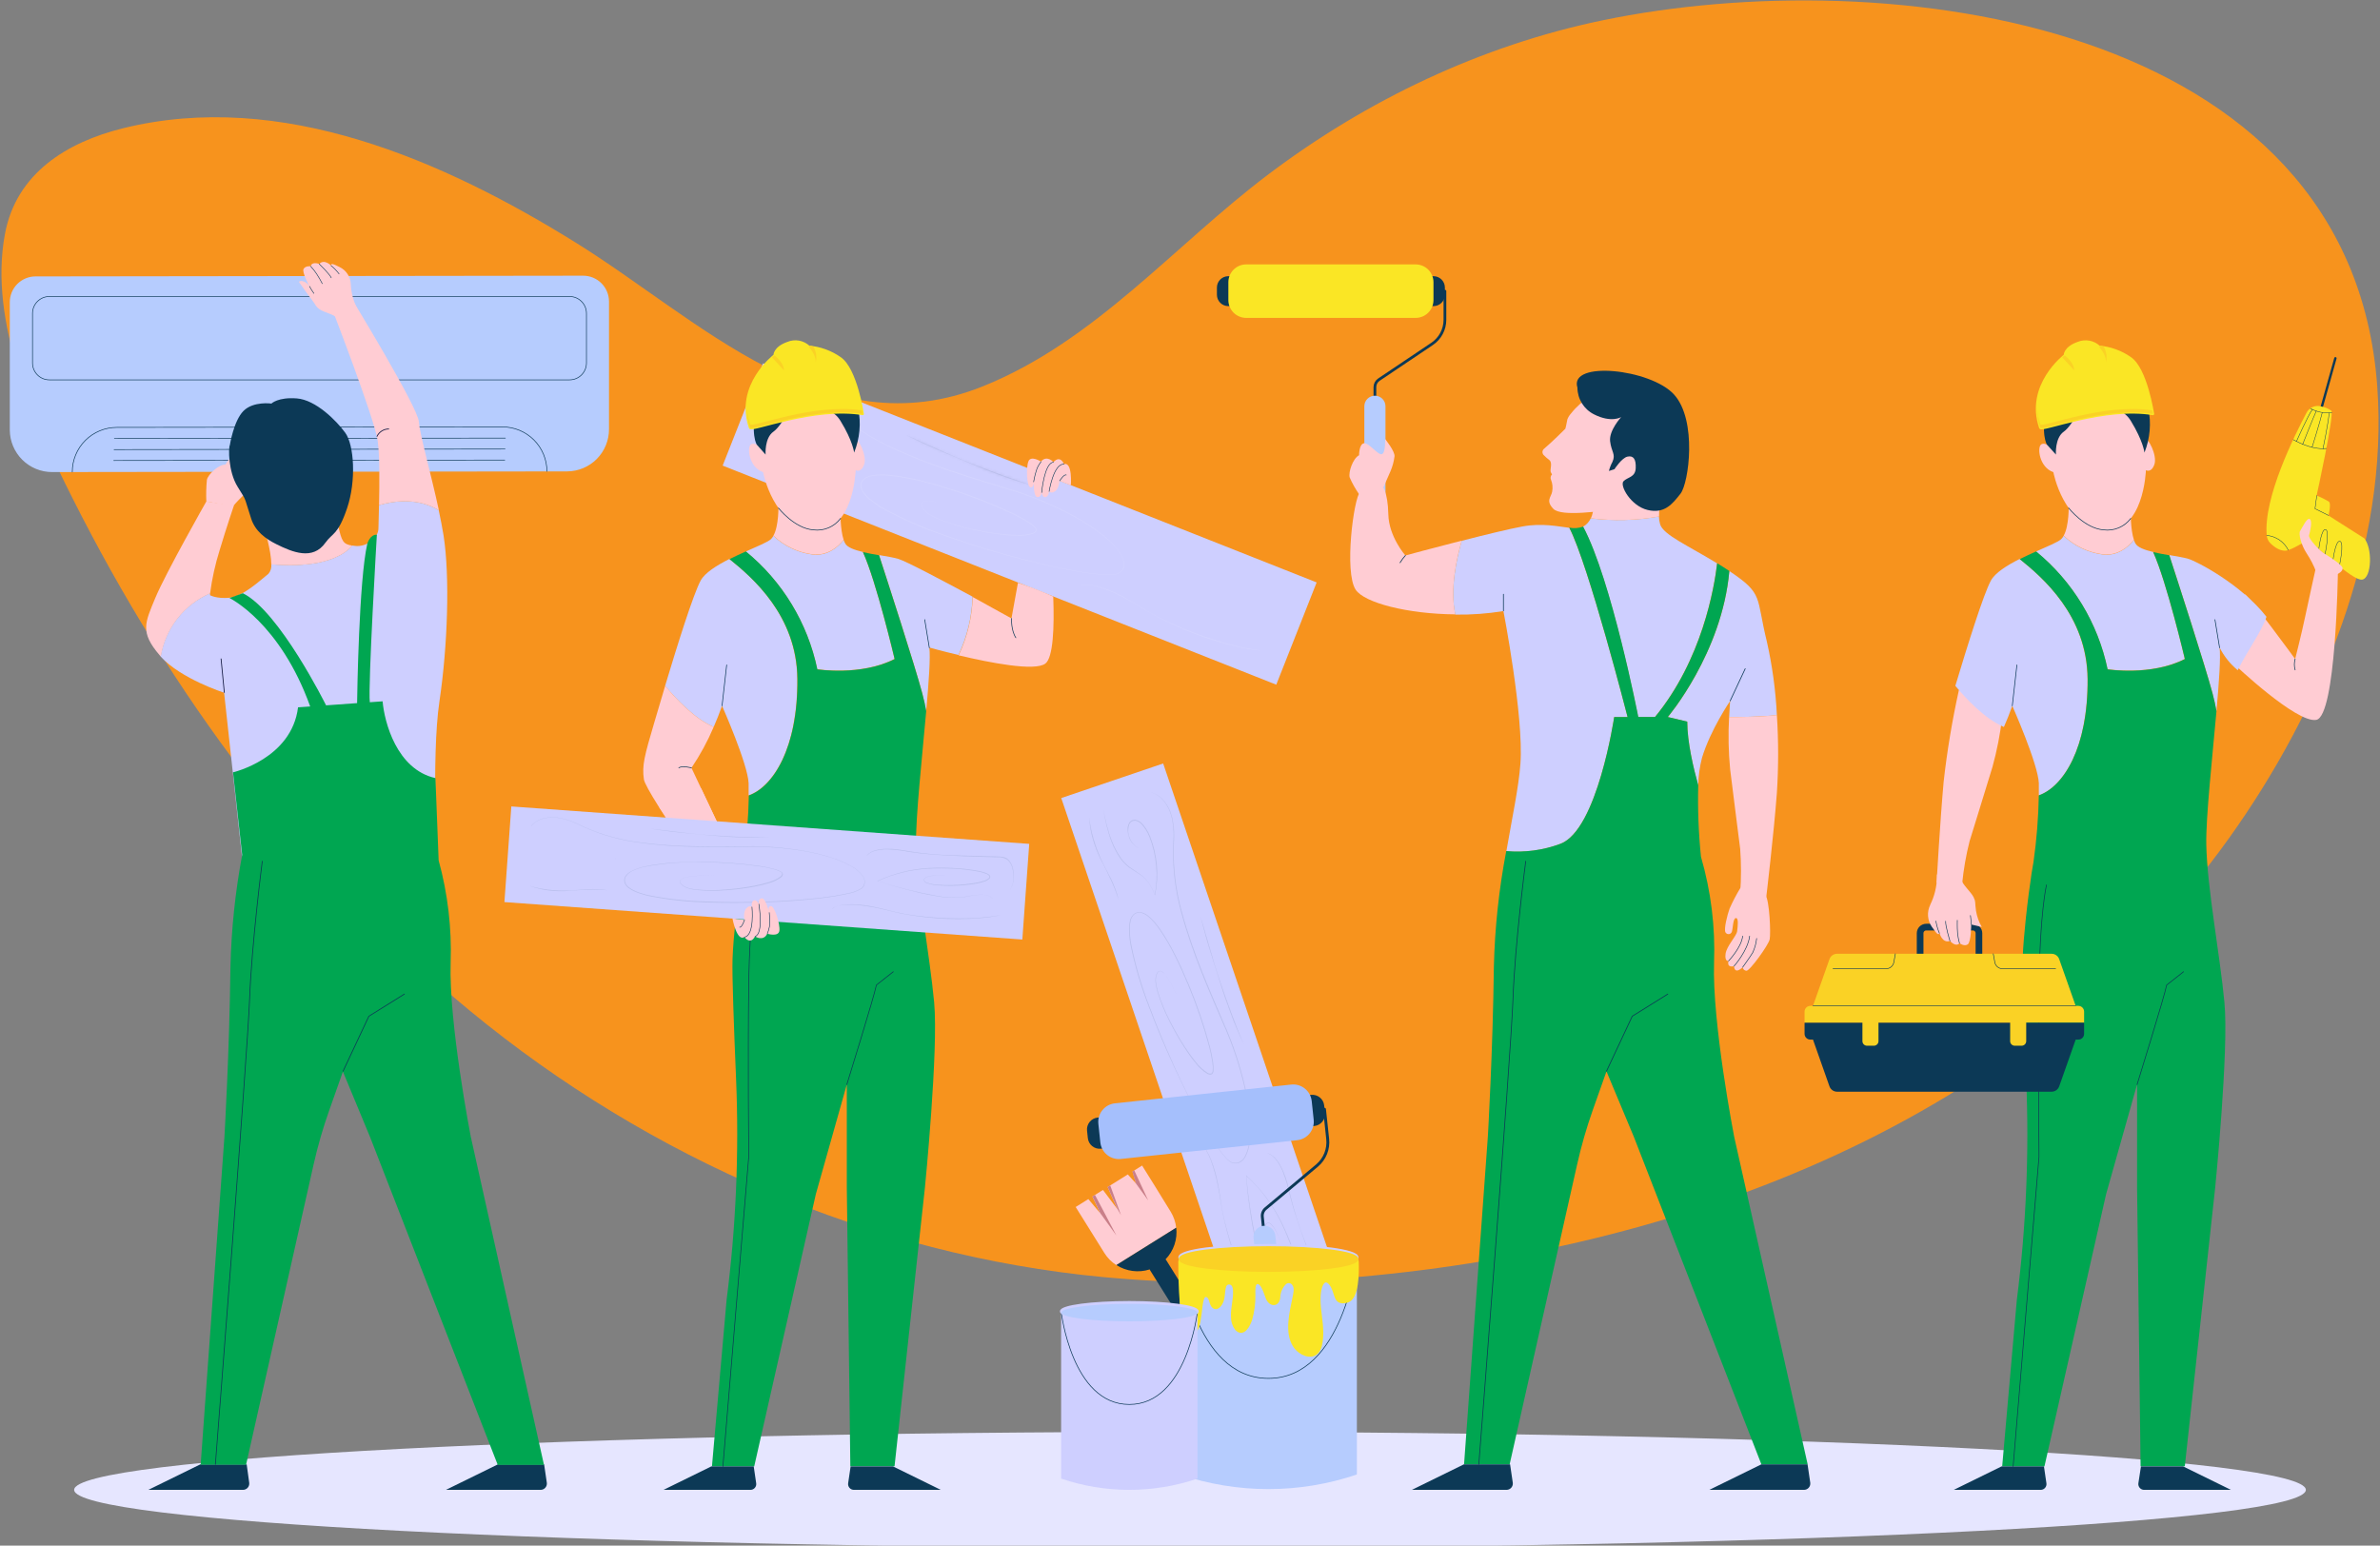 <svg width="910" height="591" viewBox="0 0 910 591" fill="none" xmlns="http://www.w3.org/2000/svg">
<rect x="0" y="0" width="910" height="591" fill="#808080" stroke="none"/>
<path d="M46.959 49.063C25.642 54.347 6.169 66.237 1.886 89.503C-4.416 123.284 12.996 161.244 27.823 190.684C64.937 264.447 115.909 333.936 179.727 386.522C248.407 443.138 333.247 479.938 421.912 488.323C452.367 491.107 483.005 491.251 513.485 488.754C642.644 478.523 774.577 429.159 852.306 320.443C887.32 271.456 913.459 208.882 908.947 147.643C898.645 7.356 721.249 -14.818 612.479 7.828C566.288 17.439 522.669 38.239 485.057 66.601C448.899 93.871 418.72 130.456 375.788 147.723C315.458 171.987 267.463 122.192 220.37 92.914C169.789 61.438 107.559 34.033 46.959 49.063Z" fill="#F7931D"/>
<path d="M455 591.843C690.632 591.843 881.65 581.915 881.65 569.668C881.65 557.421 690.632 547.493 455 547.493C219.367 547.493 28.349 557.421 28.349 569.668C28.349 581.915 219.367 591.843 455 591.843Z" fill="#E6E6FF"/>
<path d="M549.98 111.334H552.471V122.28C552.471 124.106 552.021 125.904 551.162 127.515C550.302 129.125 549.059 130.499 547.542 131.514L527.248 145.142C526.772 145.455 526.382 145.881 526.112 146.382C525.841 146.883 525.7 147.444 525.699 148.014V152.597" stroke="#0C3956" stroke-width="1.05" stroke-linecap="round" stroke-linejoin="round"/>
<path d="M548.108 105.605H469.638C467.236 105.605 465.288 107.555 465.288 109.96V112.696C465.288 115.101 467.236 117.05 469.638 117.05H548.108C550.51 117.05 552.458 115.101 552.458 112.696V109.96C552.458 107.555 550.51 105.605 548.108 105.605Z" fill="#0C3956"/>
<path d="M525.699 196.892C524.628 196.892 523.6 196.466 522.842 195.708C522.085 194.949 521.659 193.921 521.659 192.848V155.347C521.659 154.274 522.085 153.246 522.842 152.487C523.6 151.729 524.628 151.303 525.699 151.303C526.771 151.303 527.798 151.729 528.556 152.487C529.314 153.246 529.739 154.274 529.739 155.347V192.889C529.729 193.954 529.298 194.972 528.542 195.722C527.785 196.472 526.764 196.892 525.699 196.892V196.892Z" fill="#B6CCFE"/>
<path d="M541.281 101.103H476.479C472.716 101.103 469.665 104.157 469.665 107.924V114.731C469.665 118.498 472.716 121.552 476.479 121.552H541.281C545.044 121.552 548.095 118.498 548.095 114.731V107.924C548.095 104.157 545.044 101.103 541.281 101.103Z" fill="#FAE625"/>
<path d="M632.759 274.173C650.751 252.308 655.424 224.782 656.528 215.4C645.553 208.66 635.924 204.495 634.753 200.464C634.473 199.495 634.319 198.494 634.295 197.485C625.688 199.016 616.9 199.253 608.223 198.186C607.647 199.45 606.71 200.515 605.53 201.246L605.247 201.367C616.101 221.655 626.349 274.159 626.349 274.159L632.759 274.173Z" fill="#CECFFF"/>
<path d="M634.349 197.485C634.284 195.352 634.636 193.228 635.386 191.23C635.386 191.23 611.051 187.887 609.247 193.737C609.241 195.272 608.91 196.788 608.277 198.186C616.954 199.253 625.742 199.016 634.349 197.485V197.485Z" fill="#FFCCD3"/>
<path d="M558.908 206.719C547.731 209.577 537.362 212.394 537.362 212.394C537.362 212.394 531.019 205.277 530.83 196.622C530.642 187.968 528.514 185.838 528.514 185.838C528.514 185.838 522.562 185.542 520.057 188.049C517.552 190.556 513.916 218.73 518.333 225.47C521.646 230.511 538.291 234.784 556.444 234.906C554.33 225.281 556.956 213.419 558.908 206.719Z" fill="#FFCCD3"/>
<path d="M679.395 273.432C678.926 263.961 677.642 254.549 675.557 245.299C671.328 228.179 674.399 227.209 661.524 218.554L661.215 218.352C658.441 249.761 637.688 274.173 637.688 274.173L645.122 275.952C645.122 283.798 647.519 293.84 649.324 300.284C649.389 296.726 649.873 293.187 650.765 289.742C654.024 278.958 661.538 267.999 661.538 267.999C661.538 267.999 661.309 270.479 661.134 274.173C664.743 274.186 672.796 274.133 679.395 273.432Z" fill="#CECFFF"/>
<path d="M596.683 322.633C610.782 317.241 617.192 274.173 617.192 274.173H622.31C622.31 274.173 607.416 216.007 600.022 201.812C595.659 201.3 589.64 199.925 582.139 201.3C577.048 202.23 567.729 204.508 558.909 206.773C556.956 213.513 554.33 225.335 556.444 235C562.604 235.091 568.759 234.64 574.84 233.652C574.84 233.652 582.65 273.863 581.344 291.953C580.684 300.998 578.233 312.362 575.957 325.518C582.994 326.117 590.076 325.131 596.683 322.633V322.633Z" fill="#CECFFF"/>
<path d="M661.12 274.173C660.748 280.837 660.883 287.52 661.524 294.164C662.871 305.325 664.595 318.212 665.362 324.561C665.779 330.197 665.779 335.856 665.362 341.492C668.458 343.015 671.966 343.488 675.354 342.84C675.354 342.84 678.25 318.576 679.394 303.209C680.037 293.293 680.037 283.347 679.394 273.431C672.796 274.132 664.743 274.186 661.12 274.173Z" fill="#FFCCD3"/>
<path d="M661.524 267.999L667.288 255.692" stroke="#0C3956" stroke-width="0.28" stroke-linecap="round" stroke-linejoin="round"/>
<path d="M574.839 233.558V227.208" stroke="#0C3956" stroke-width="0.28" stroke-linecap="round" stroke-linejoin="round"/>
<path d="M537.361 212.394C536.586 213.243 535.901 214.169 535.314 215.157" stroke="#0C3956" stroke-width="0.28" stroke-linecap="round" stroke-linejoin="round"/>
<path d="M519.64 188.952C518.238 186.946 517.038 184.805 516.057 182.563C515.492 180.595 517.256 175.297 519.64 174.07C519.64 174.07 519.64 169.743 521.525 169.487C523.41 169.231 526.912 174.151 528.379 173.652C529.847 173.154 529.605 167.856 529.605 167.856C529.605 167.856 533.524 172.682 533.187 174.596C532.932 176.537 532.411 178.433 531.638 180.231C530.75 182.199 528.864 186.539 528.864 186.539L519.64 188.952Z" fill="#FFCCD3"/>
<path d="M665.511 339.403C665.605 339.403 673.227 339.618 674.937 341.977C676.648 344.336 677.079 357.021 676.648 359.164C676.217 361.308 669.026 371.296 667.746 371.188C667.386 371.164 667.045 371.017 666.781 370.772C666.516 370.527 666.343 370.198 666.292 369.84C666.292 369.84 663.316 372.927 662.993 369.409C662.993 369.409 660.178 370.326 660.905 367.427C660.905 367.427 659.37 367.818 659.774 364.731C660.178 361.645 663.962 357.992 664.204 356.037C664.447 354.082 664.81 350.955 663.706 351.036C662.602 351.117 662.588 355.08 662.184 356.266C662.099 356.518 661.942 356.739 661.732 356.901C661.522 357.063 661.269 357.16 661.004 357.179C660.739 357.197 660.475 357.137 660.244 357.006C660.013 356.875 659.826 356.678 659.707 356.441C659.114 355.093 660.42 349.917 661.309 347.423C662.533 344.661 663.937 341.981 665.511 339.403Z" fill="#FFCCD3"/>
<path d="M666.305 369.854C666.305 369.854 668.998 366.147 670.17 364.219C670.963 362.518 671.463 360.695 671.651 358.827" stroke="#0C3956" stroke-width="0.23" stroke-linecap="round" stroke-linejoin="round"/>
<path d="M663.006 369.422C663.006 369.422 668.271 363.572 668.985 357.924" stroke="#0C3956" stroke-width="0.23" stroke-linecap="round" stroke-linejoin="round"/>
<path d="M660.918 367.441C660.918 367.441 665.901 362.197 666.305 357.924" stroke="#0C3956" stroke-width="0.23" stroke-linecap="round" stroke-linejoin="round"/>
<path d="M663.059 434.612C663.059 434.612 654.602 391.125 655.37 368.048C655.882 354.387 654.195 340.732 650.374 327.608C649.444 318.522 649.093 309.387 649.323 300.257C647.519 293.813 645.122 283.771 645.122 275.925L637.688 274.146C637.688 274.146 658.44 249.734 661.214 218.325C659.666 217.287 658.117 216.303 656.582 215.373C655.477 224.809 650.804 252.281 632.813 274.146H626.416C626.416 274.146 616.168 221.574 605.314 201.354C603.619 201.97 601.788 202.105 600.022 201.745C607.415 215.993 622.309 274.159 622.309 274.159H617.192C617.192 274.159 610.781 317.295 596.682 322.62C590.055 325.092 582.96 326.045 575.916 325.41C573.122 339.974 571.541 354.745 571.189 369.571C570.799 401.923 568.887 434.598 568.887 434.598L559.783 559.962H577.209L603.038 445.167C604.609 438.161 606.597 431.256 608.99 424.488L614.242 409.66L624.679 434.612L673.496 559.976H691.178L663.059 434.612Z" fill="#00A651"/>
<path d="M614.243 409.593L624.101 388.564L637.689 380.099" stroke="#0C3956" stroke-width="0.28" stroke-linecap="round" stroke-linejoin="round"/>
<path d="M583.363 329.306C583.363 329.306 579.256 360.607 578.488 382.148C577.721 403.689 565.426 559.922 565.426 559.922" stroke="#0C3956" stroke-width="0.28" stroke-linecap="round" stroke-linejoin="round"/>
<path d="M691.124 559.922H673.442L653.579 569.668H689.777C690.117 569.666 690.452 569.593 690.762 569.453C691.071 569.313 691.347 569.109 691.572 568.854C691.797 568.6 691.966 568.3 692.068 567.976C692.169 567.652 692.201 567.309 692.161 566.972L691.124 559.922Z" fill="#0C3956"/>
<path d="M577.385 559.922H559.703L539.84 569.668H576.038C576.378 569.666 576.713 569.593 577.023 569.453C577.332 569.313 577.608 569.109 577.833 568.854C578.058 568.6 578.227 568.3 578.328 567.976C578.43 567.652 578.462 567.309 578.422 566.972L577.385 559.922Z" fill="#0C3956"/>
<path d="M616.896 148.324C610.458 149.495 604.674 152.992 600.641 158.151C600.067 158.788 599.611 159.523 599.295 160.321C599.039 161.925 598.527 163.92 598.527 163.92C598.527 163.92 593.316 169.137 590.353 171.604C590.179 171.748 590.037 171.927 589.936 172.128C589.835 172.33 589.777 172.551 589.766 172.777C589.754 173.002 589.79 173.228 589.87 173.439C589.95 173.65 590.073 173.842 590.232 174.003C590.878 174.673 591.576 175.29 592.319 175.85C593.787 176.874 592.508 179.624 592.952 180.527L593.41 181.417C593.147 181.669 592.969 181.996 592.899 182.353C592.829 182.71 592.871 183.08 593.019 183.412C593.62 184.871 593.775 186.475 593.464 188.022C593.087 190.139 590.905 191.406 593.922 194.56C596.938 197.714 612.438 195.382 618.525 194.56C624.612 193.738 628.639 196.178 636.032 192.902C643.425 189.626 646.926 163.084 638.348 152.57C633.514 146.666 624.168 146.935 616.896 148.324Z" fill="#FFCCD3"/>
<path d="M603.133 148.229C603.147 150.35 603.747 152.426 604.867 154.227C605.986 156.028 607.581 157.484 609.476 158.434C616.115 161.804 619.859 159.485 619.859 159.485C619.859 159.485 615.145 164.594 615.63 168.719C616.115 172.844 617.879 173.626 616.519 176.618C615.926 177.711 615.473 178.875 615.172 180.083L617.287 179.409C617.287 179.409 620.074 175.068 622.283 174.596C624.491 174.124 625.582 175.459 625.42 179.018C625.259 182.576 622.283 182.388 620.748 184.019C619.212 185.65 623.535 193.455 629.972 194.991C636.409 196.528 639.399 192.781 642.564 188.737C645.728 184.693 649.001 160.644 640.059 150.831C631.117 141.018 599.82 137.755 603.133 148.229Z" fill="#0C3956"/>
<path d="M503.425 222.698L291.751 138.936L276.309 178.036L487.983 261.798L503.425 222.698Z" fill="#CECFFF"/>
<g opacity="0.33">
<path opacity="0.33" d="M297.439 149.685C299.237 148.57 301.334 148.034 303.446 148.148C305.561 148.249 307.637 148.757 309.559 149.645C310.492 150.088 311.392 150.597 312.253 151.168C313.148 151.714 314.007 152.318 314.825 152.974C316.468 154.322 317.976 155.751 319.525 157.153C325.825 162.706 332.902 167.307 340.533 170.808C355.696 177.98 371.87 182.603 387.882 187.537C395.87 190.112 403.601 193.424 410.977 197.431C414.659 199.448 418.172 201.761 421.481 204.347C423.125 205.653 424.669 207.082 426.1 208.62C427.573 210.134 428.731 211.925 429.507 213.89C429.894 214.884 429.955 215.974 429.682 217.004C429.511 217.509 429.242 217.975 428.891 218.375C428.54 218.775 428.113 219.102 427.635 219.336C426.637 219.688 425.583 219.857 424.524 219.835C423.474 219.835 422.424 219.835 421.373 219.754C417.196 219.394 413.042 218.805 408.93 217.988C400.702 216.425 392.555 214.416 384.475 212.192C376.395 209.968 368.382 207.447 360.49 204.616C352.545 201.909 344.849 198.518 337.489 194.479C335.663 193.434 333.933 192.229 332.318 190.88C331.496 190.208 330.759 189.439 330.123 188.588C329.438 187.733 329.051 186.678 329.019 185.582C329.037 185.033 329.186 184.496 329.453 184.015C329.72 183.535 330.097 183.125 330.554 182.819C331.46 182.239 332.479 181.858 333.544 181.7C335.631 181.393 337.748 181.347 339.846 181.565C344.024 181.977 348.166 182.702 352.235 183.736C356.275 184.733 360.315 185.906 364.355 187.2C372.328 189.735 380.116 192.816 387.666 196.42C389.558 197.34 391.401 198.357 393.187 199.467C394.091 200.025 394.931 200.68 395.692 201.421C395.913 201.604 396.085 201.839 396.193 202.105C396.301 202.371 396.342 202.659 396.312 202.945C396.058 203.453 395.62 203.844 395.086 204.037C393.072 204.691 390.951 204.957 388.838 204.818C386.737 204.818 384.65 204.616 382.562 204.374C378.397 203.87 374.264 203.123 370.186 202.136C366.093 201.201 362.091 199.902 358.228 198.254C357.269 197.828 356.338 197.341 355.44 196.798C354.524 196.271 353.712 195.581 353.043 194.762C352.719 194.36 352.468 193.904 352.303 193.414V193.023C352.303 192.889 352.303 192.754 352.303 192.619C352.387 192.355 352.558 192.127 352.787 191.972C353.254 191.716 353.777 191.581 354.309 191.581C354.834 191.541 355.36 191.541 355.885 191.581C360.022 192.194 364.084 193.238 368.005 194.695C368.005 194.695 368.005 194.695 368.005 194.695C364.086 193.239 360.023 192.209 355.885 191.621C355.365 191.581 354.843 191.581 354.323 191.621C353.804 191.624 353.294 191.759 352.841 192.012C352.628 192.155 352.471 192.368 352.397 192.614C352.324 192.86 352.338 193.124 352.437 193.36C352.606 193.846 352.852 194.301 353.165 194.708C353.831 195.51 354.639 196.182 355.548 196.69C356.444 197.228 357.37 197.714 358.322 198.146C362.184 199.766 366.181 201.043 370.267 201.961C374.343 202.924 378.471 203.653 382.63 204.144C384.703 204.374 386.791 204.535 388.878 204.562C390.956 204.692 393.04 204.427 395.019 203.78C395.478 203.609 395.86 203.279 396.096 202.85C396.204 202.446 395.854 201.974 395.517 201.624C394.776 200.898 393.953 200.261 393.066 199.723C391.288 198.626 389.454 197.623 387.572 196.717C380.002 193.131 372.201 190.055 364.221 187.51C360.181 186.162 356.221 185.043 352.101 184.046C348.044 183.014 343.916 182.289 339.752 181.875C337.681 181.657 335.59 181.702 333.53 182.01C332.517 182.163 331.545 182.52 330.675 183.062C330.267 183.345 329.933 183.722 329.699 184.16C329.465 184.598 329.338 185.086 329.329 185.582C329.364 186.604 329.728 187.587 330.365 188.386C330.991 189.212 331.709 189.963 332.507 190.624C334.109 191.963 335.826 193.158 337.637 194.196C344.968 198.222 352.626 201.618 360.531 204.347C368.409 207.204 376.408 209.739 384.475 211.976C392.541 214.214 400.634 216.249 408.903 217.84C413.01 218.665 417.16 219.264 421.333 219.633C422.383 219.633 423.42 219.741 424.47 219.714C425.511 219.732 426.547 219.564 427.527 219.215C427.991 218.987 428.404 218.67 428.744 218.281C429.083 217.892 429.343 217.44 429.507 216.95C429.786 215.963 429.753 214.913 429.413 213.944C428.637 211.998 427.484 210.225 426.019 208.728C424.566 207.205 422.999 205.794 421.333 204.508C418.031 201.931 414.522 199.632 410.842 197.634C403.469 193.648 395.742 190.359 387.76 187.807C371.749 182.967 355.562 178.263 340.398 171.024C332.78 167.483 325.716 162.851 319.431 157.274C317.882 155.859 316.387 154.39 314.744 153.082C313.932 152.426 313.082 151.818 312.199 151.262C311.334 150.699 310.434 150.19 309.506 149.739C307.611 148.85 305.562 148.337 303.473 148.229C301.368 148.114 299.279 148.64 297.48 149.739C297.48 149.739 297.439 149.699 297.439 149.685Z" fill="white"/>
<path opacity="0.33" d="M290.127 168.274C293.035 169.995 296.054 171.521 299.163 172.844C302.264 174.161 305.539 175.024 308.886 175.405C310.559 175.585 312.251 175.494 313.896 175.135C315.539 174.785 317.114 174.178 318.771 173.787C320.417 173.353 322.128 173.225 323.821 173.41C325.503 173.628 327.159 174.016 328.763 174.569L328.669 174.704C326.247 171.657 323.394 168.983 320.198 166.764C317.053 164.525 313.595 162.763 309.936 161.534C308.116 160.92 306.201 160.632 304.28 160.685C303.344 160.724 302.44 161.038 301.681 161.588C301.332 161.888 301.086 162.289 300.977 162.737C300.868 163.184 300.903 163.655 301.075 164.082C301.506 164.931 302.103 165.684 302.832 166.296C303.562 166.907 304.407 167.365 305.317 167.64C307.138 168.326 309.153 168.288 310.946 167.533V167.533C309.153 168.358 307.107 168.445 305.25 167.775C304.326 167.448 303.451 166.994 302.651 166.427C301.834 165.857 301.194 165.067 300.806 164.149C300.622 163.673 300.588 163.151 300.709 162.655C300.829 162.159 301.098 161.711 301.479 161.372C302.284 160.768 303.249 160.416 304.253 160.361C306.215 160.301 308.172 160.593 310.031 161.224C313.726 162.472 317.216 164.262 320.387 166.535C323.558 168.791 326.388 171.492 328.79 174.556C328.798 174.562 328.805 174.57 328.81 174.579C328.814 174.589 328.817 174.599 328.817 174.61C328.817 174.62 328.814 174.63 328.81 174.64C328.805 174.649 328.798 174.657 328.79 174.663V174.663C327.203 174.087 325.56 173.68 323.888 173.45C322.211 173.277 320.517 173.419 318.892 173.868C317.262 174.299 315.673 174.92 314.017 175.297C312.352 175.672 310.639 175.785 308.94 175.634C305.556 175.253 302.252 174.343 299.15 172.938C296.044 171.601 293.049 170.019 290.194 168.207L290.127 168.274Z" fill="#0C3956"/>
<path opacity="0.33" d="M320.925 186.674C318.306 185.542 315.605 184.61 312.845 183.884C311.499 183.479 310.085 183.129 308.698 182.765L304.51 181.821C301.734 181.139 299.028 180.196 296.43 179.004C293.796 177.842 291.317 176.357 289.05 174.583C291.418 176.185 293.924 177.575 296.537 178.734C299.158 179.9 301.858 180.878 304.617 181.66C307.378 182.428 310.206 182.927 312.98 183.668C314.348 184.014 315.696 184.433 317.02 184.922C318.385 185.375 319.702 185.962 320.952 186.674H320.925Z" fill="#0C3956"/>
<path opacity="0.33" d="M412.714 223.893C413.441 223.6 414.22 223.458 415.003 223.475C415.788 223.465 416.572 223.523 417.346 223.65C418.89 223.912 420.408 224.304 421.885 224.823C424.831 225.857 427.679 227.152 430.396 228.691C433.089 230.188 435.782 231.927 438.476 233.504C441.156 235.087 443.916 236.531 446.744 237.831C452.392 240.451 458.204 242.702 464.143 244.571C470.058 246.523 476.139 247.93 482.31 248.777C482.31 248.777 482.31 248.777 482.31 248.777C479.198 248.512 476.11 248.016 473.071 247.294C470.041 246.606 467.011 245.811 464.049 244.841C458.09 242.989 452.278 240.691 446.663 237.966C445.317 237.305 443.876 236.618 442.489 235.863C441.102 235.108 439.795 234.367 438.449 233.585C435.755 232.021 433.129 230.336 430.369 228.88C427.64 227.392 424.809 226.099 421.898 225.011C420.441 224.476 418.941 224.065 417.414 223.785C416.649 223.648 415.874 223.571 415.097 223.556C414.325 223.507 413.55 223.617 412.822 223.879V223.879L412.714 223.893Z" fill="white"/>
<g opacity="0.33">
<mask id="path-33-inside-1" fill="white">
<path d="M346.687 166.441L358.713 171.833C362.753 173.639 366.726 175.405 370.833 176.996C374.94 178.586 379.007 180.177 383.142 181.66C387.276 183.143 391.397 184.598 395.612 185.839C391.356 184.774 387.168 183.426 383.034 181.943C378.9 180.46 374.806 178.856 370.779 177.131L358.659 172.035C356.639 171.186 354.619 170.256 352.653 169.339C350.687 168.422 348.68 167.479 346.714 166.481C346.714 166.481 346.674 166.441 346.687 166.441Z"/>
</mask>
<path d="M346.687 166.441L358.713 171.833C362.753 173.639 366.726 175.405 370.833 176.996C374.94 178.586 379.007 180.177 383.142 181.66C387.276 183.143 391.397 184.598 395.612 185.839C391.356 184.774 387.168 183.426 383.034 181.943C378.9 180.46 374.806 178.856 370.779 177.131L358.659 172.035C356.639 171.186 354.619 170.256 352.653 169.339C350.687 168.422 348.68 167.479 346.714 166.481C346.714 166.481 346.674 166.441 346.687 166.441Z" fill="#0C3956"/>
<path d="M346.687 166.441L347.096 165.528L346.901 165.441H346.687V166.441ZM358.713 171.833L358.304 172.745L358.305 172.746L358.713 171.833ZM395.612 185.839L395.369 186.809L395.894 184.879L395.612 185.839ZM370.779 177.131L371.173 176.211L371.167 176.209L370.779 177.131ZM358.659 172.035L358.272 172.957L358.272 172.957L358.659 172.035ZM346.714 166.481L346.007 167.188L346.119 167.301L346.262 167.373L346.714 166.481ZM346.278 167.353L358.304 172.745L359.122 170.92L347.096 165.528L346.278 167.353ZM358.305 172.746C362.343 174.551 366.338 176.327 370.472 177.928L371.194 176.063C367.114 174.483 363.163 172.727 359.121 170.92L358.305 172.746ZM370.472 177.928C374.574 179.517 378.655 181.113 382.804 182.601L383.479 180.719C379.36 179.241 375.307 177.656 371.194 176.063L370.472 177.928ZM382.804 182.601C386.938 184.084 391.084 185.549 395.329 186.798L395.894 184.879C391.71 183.648 387.614 182.201 383.479 180.719L382.804 182.601ZM395.855 184.869C391.641 183.814 387.486 182.477 383.371 181.002L382.696 182.884C386.85 184.374 391.072 185.733 395.369 186.809L395.855 184.869ZM383.371 181.002C379.255 179.525 375.18 177.929 371.173 176.211L370.385 178.05C374.431 179.783 378.544 181.395 382.696 182.884L383.371 181.002ZM371.167 176.209L359.047 171.113L358.272 172.957L370.392 178.052L371.167 176.209ZM359.047 171.113C357.046 170.272 355.041 169.349 353.076 168.433L352.231 170.245C354.198 171.163 356.233 172.1 358.272 172.957L359.047 171.113ZM353.076 168.433C351.11 167.516 349.117 166.579 347.167 165.59L346.262 167.373C348.244 168.379 350.264 169.329 352.231 170.245L353.076 168.433ZM346.714 166.481C347.422 165.775 347.422 165.775 347.422 165.775C347.422 165.775 347.422 165.775 347.422 165.775C347.422 165.775 347.422 165.775 347.422 165.775C347.422 165.775 347.423 165.775 347.423 165.776C347.423 165.776 347.423 165.776 347.424 165.777C347.424 165.777 347.425 165.778 347.425 165.778C347.426 165.779 347.427 165.78 347.429 165.782C347.431 165.784 347.433 165.786 347.436 165.789C347.439 165.793 347.45 165.804 347.464 165.821C347.472 165.83 347.485 165.847 347.501 165.869C347.513 165.886 347.547 165.933 347.581 166.001C347.598 166.035 347.626 166.096 347.648 166.178C347.668 166.249 347.704 166.408 347.671 166.607C347.632 166.842 347.5 167.1 347.24 167.273C347.015 167.423 346.795 167.441 346.687 167.441V165.441C346.578 165.441 346.356 165.459 346.13 165.61C345.87 165.783 345.738 166.043 345.698 166.278C345.665 166.479 345.701 166.638 345.721 166.712C345.744 166.795 345.773 166.858 345.791 166.894C345.85 167.011 345.921 167.094 345.927 167.101C345.95 167.128 345.97 167.15 345.981 167.161C345.987 167.168 345.992 167.173 345.996 167.178C345.999 167.18 346.001 167.182 346.002 167.184C346.003 167.184 346.004 167.185 346.005 167.186C346.005 167.186 346.005 167.187 346.006 167.187C346.006 167.187 346.006 167.187 346.006 167.188C346.006 167.188 346.006 167.188 346.006 167.188C346.006 167.188 346.007 167.188 346.007 167.188C346.007 167.188 346.007 167.188 346.714 166.481Z" fill="black" mask="url(#path-33-inside-1)"/>
</g>
</g>
<path d="M312.468 255.867C312.468 255.867 329.1 258.563 342.028 251.944C342.028 251.944 335.079 222.288 329.908 211.046C326.649 210.278 323.955 209.28 323.174 207.811C322.931 207.381 322.728 206.93 322.568 206.463C320.239 209.361 316.279 212.69 310.623 212.016C305.023 211.277 299.803 208.776 295.716 204.872C295.454 205.373 295.113 205.828 294.706 206.22C293.427 207.312 289.575 208.916 285.145 210.884C299.117 222.315 308.76 238.189 312.468 255.867V255.867Z" fill="#CECFFF"/>
<path d="M389.215 222.828L386.737 236.456C386.737 236.456 380.004 232.722 371.924 228.274C371.686 235.998 369.852 243.59 366.537 250.569C378.32 253.373 395.733 256.811 399.719 253.71C402.668 251.432 403.167 239.961 402.709 228.098C398.303 226.114 393.799 224.355 389.215 222.828V222.828Z" fill="#FFCCD3"/>
<path d="M272.876 277.974C273.954 275.535 275.031 272.825 276.081 269.886C276.081 269.886 285.925 292.074 286.235 299.462C286.235 300.81 286.235 302.36 286.235 304.126C295.554 300.796 305.088 285.995 304.833 259.574C304.644 235.31 287.541 220.711 278.869 213.742C274.007 216.196 269.523 218.999 267.894 222.005C265.066 227.222 258.898 246.957 254.306 262.243C258.211 266.948 265.416 274.78 272.876 277.974Z" fill="#CECFFF"/>
<path d="M322.568 206.409C321.222 202.365 321.329 195.328 321.329 195.328L297.628 193.172C297.628 193.172 297.857 201.03 295.716 204.818C299.803 208.722 305.023 211.224 310.623 211.963C316.293 212.596 320.239 209.307 322.568 206.409Z" fill="#FFCCD3"/>
<path d="M343.334 213.661C341.53 213.135 338.877 212.717 336.103 212.232C339.079 221.372 349.865 254.586 352.64 265.114C353.273 267.514 353.771 269.792 354.134 271.854C355.131 260.733 355.804 251.338 355.333 247.59C355.333 247.59 360.087 248.938 366.483 250.448C369.798 243.468 371.632 235.877 371.87 228.152C360.612 222.113 346.458 214.551 343.334 213.661Z" fill="#CECFFF"/>
<path d="M264.379 293.611C267.704 288.682 270.55 283.446 272.877 277.974C265.416 274.779 258.211 266.948 254.333 262.216C252.69 267.702 251.236 272.609 250.226 276.074C246.374 289.149 245.432 292.573 246.186 297.965C246.94 303.357 280.068 349.728 281.199 351.332C281.899 344.848 282.748 338.472 283.421 333.997L264.379 293.611Z" fill="#FFCCD3"/>
<path d="M287.932 343.352L283.488 333.916C282.814 338.392 281.966 344.768 281.266 351.252C281.266 351.252 287.312 345.374 287.932 343.352Z" stroke="#0C3956" stroke-width="0.26" stroke-linecap="round" stroke-linejoin="round"/>
<path d="M357.178 383.28C355.495 365.095 350.566 339.524 350.256 322.89C350.068 312.591 352.532 289.971 354.135 271.922C353.771 269.792 353.273 267.514 352.64 265.182C349.866 254.654 339.079 221.439 336.103 212.3C334.042 211.949 331.901 211.572 329.962 211.113C335.079 222.356 342.082 252.012 342.082 252.012C329.154 258.59 312.523 255.934 312.523 255.934C308.837 238.218 299.192 222.302 285.199 210.844C283.165 211.76 281.024 212.731 278.95 213.782C287.623 220.779 304.725 235.35 304.914 259.614C305.116 286.035 295.635 300.836 286.316 304.166C286.157 312.66 285.478 321.137 284.283 329.549C284.081 330.614 283.825 332.164 283.542 334.037L287.986 343.473C287.313 345.374 281.28 351.44 281.28 351.44C280.714 356.751 280.256 362.13 280.095 366.592C279.866 372.442 280.607 392.905 281.441 412.572C282.62 440.775 281.408 469.026 277.819 497.024L272.217 560.704H288.377L311.943 456.584L323.781 414.648V454.05L325.127 560.663H342.028L353.65 454.05C353.65 454.05 358.875 401.451 357.178 383.28Z" fill="#00A651"/>
<path d="M268.083 301.429L287.932 343.352C287.932 343.352 285.01 349.351 281.307 351.359L252.03 308.614L268.083 301.429Z" fill="#FFCCD3"/>
<path d="M386.737 236.456C386.737 236.456 386.575 241.079 388.42 243.856" stroke="#0C3956" stroke-width="0.26" stroke-linecap="round" stroke-linejoin="round"/>
<path d="M264.379 293.611C264.379 293.611 260.85 292.627 259.544 293.611" stroke="#0C3956" stroke-width="0.26" stroke-linecap="round" stroke-linejoin="round"/>
<path d="M276.081 269.886L277.845 254.25" stroke="#0C3956" stroke-width="0.26" stroke-linecap="round" stroke-linejoin="round"/>
<path d="M355.332 247.712L353.568 236.928" stroke="#0C3956" stroke-width="0.26" stroke-linecap="round" stroke-linejoin="round"/>
<path d="M289.157 338.365C289.157 338.365 286.639 349.054 286.275 376.648C285.912 404.242 286.275 442.309 286.275 442.309L276.404 560.717" stroke="#0C3956" stroke-width="0.26" stroke-linecap="round" stroke-linejoin="round"/>
<path d="M323.78 414.702C323.78 414.702 334.405 380.489 335.092 376.648L341.556 371.552" stroke="#0C3956" stroke-width="0.26" stroke-linecap="round" stroke-linejoin="round"/>
<path d="M291.77 171.752C291.77 171.752 288.848 168.827 287.164 169.905C285.481 170.984 286.383 178.694 291.77 180.541C291.77 180.541 295.621 201.111 311.014 202.608C326.406 204.104 327.174 179.772 327.174 179.772C327.174 179.772 329.167 180.999 330.406 177.616C331.645 174.232 327.942 166.98 326.864 168.18C326.864 168.18 326.716 143.228 310.085 143.39C293.453 143.552 290.235 163.596 291.77 171.752Z" fill="#FFCCD3"/>
<path d="M289.359 170.013C289.359 170.013 286.774 166.05 289.359 154.659C291.945 143.268 296.995 138.025 309.169 139.561C321.342 141.098 326.271 146.032 328.116 156.048C329.29 161.741 328.756 167.655 326.581 173.046C326.581 173.046 326.123 168.678 321.356 160.914C316.589 153.149 307.189 157.84 303.647 152.907C303.647 152.907 299.23 162.612 295.742 165.039C292.254 167.465 292.726 173.814 292.726 173.814L289.359 170.013Z" fill="#0C3956"/>
<path d="M297.628 194.236C297.628 194.236 303.728 202.068 311.014 202.607C312.975 202.859 314.967 202.586 316.789 201.817C318.61 201.047 320.195 199.808 321.383 198.226" stroke="#0C3956" stroke-width="0.26" stroke-linecap="round" stroke-linejoin="round"/>
<path d="M286.814 163.556C287.299 164.985 311.35 155.199 329.84 158.272C329.84 158.272 327.268 141.125 321.194 136.96C317.668 134.49 313.552 132.997 309.263 132.633C308.201 131.634 306.871 130.966 305.437 130.71C304.002 130.454 302.524 130.621 301.183 131.191C296.038 132.997 296.187 135.922 296.187 135.922C296.187 135.922 281.198 147.286 286.814 163.556Z" fill="#FAE625" stroke="#FAE625" stroke-width="0.95" stroke-linecap="round" stroke-linejoin="round"/>
<path d="M286.814 162.275C286.059 160.133 285.641 157.887 285.575 155.616C285.495 158.317 285.915 161.008 286.814 163.556C287.299 164.985 311.35 155.198 329.84 158.272C329.84 158.272 329.773 157.773 329.624 156.924C311.148 154.012 287.299 163.704 286.814 162.275Z" fill="#FAD225"/>
<path d="M296.187 135.922C296.187 135.922 299.742 138.618 299.742 141.57L295.231 136.717C295.231 136.717 294.746 136.636 296.187 135.922Z" fill="#FAD225"/>
<path d="M309.263 132.633C309.263 132.633 312.279 135.814 311.835 138.753C312.39 136.693 312.12 134.496 311.081 132.633C311.081 132.633 309.734 131.716 309.263 132.633Z" fill="#FAD225"/>
<path d="M288.188 560.717H271.947L253.713 569.668H286.949C287.266 569.668 287.579 569.599 287.867 569.466C288.155 569.334 288.412 569.141 288.619 568.9C288.826 568.66 288.978 568.378 289.067 568.073C289.155 567.768 289.177 567.448 289.13 567.134L288.188 560.717Z" fill="#0C3956"/>
<path d="M325.235 560.717H341.476L359.71 569.668H326.474C326.157 569.668 325.844 569.599 325.555 569.466C325.267 569.334 325.011 569.141 324.804 568.9C324.597 568.66 324.444 568.378 324.356 568.073C324.268 567.768 324.246 567.448 324.292 567.134L325.235 560.717Z" fill="#0C3956"/>
<path d="M409.442 185.542C409.442 185.542 410.142 176.524 406.829 177.454C406.829 177.454 405.483 173.841 402.789 176.672C402.789 176.672 400.257 173.841 398.009 176.483C398.009 176.483 394.197 174.03 393.228 176.375C392.258 178.721 392.581 186.014 393.955 186.31C395.329 186.607 395.221 184.207 395.221 184.207C395.221 184.207 395.127 189.977 396.635 190.071C398.143 190.165 398.251 188.265 398.251 188.265C398.251 188.265 398.601 190.273 399.773 190.071C400.944 189.869 401.119 187.874 401.119 187.874C401.119 187.874 401.806 188.898 403.368 187.874C404.93 186.849 405.132 183.83 405.132 183.83L409.442 185.542Z" fill="#FFCCD3"/>
<path d="M398.035 176.524C397.474 177.292 396.983 178.108 396.567 178.964C395.97 180.684 395.52 182.452 395.221 184.248" stroke="#0C3956" stroke-width="0.22" stroke-linecap="round" stroke-linejoin="round"/>
<path d="M398.277 188.332C398.277 188.332 399.328 176.874 402.816 176.739" stroke="#0C3956" stroke-width="0.22" stroke-linecap="round" stroke-linejoin="round"/>
<path d="M401.133 187.914C401.133 187.914 402.843 177.13 406.856 177.494" stroke="#0C3956" stroke-width="0.22" stroke-linecap="round" stroke-linejoin="round"/>
<path d="M405.173 183.83C405.173 183.83 406.91 181.134 407.691 181.633" stroke="#0C3956" stroke-width="0.22" stroke-linecap="round" stroke-linejoin="round"/>
<path d="M393.528 322.668L195.505 308.355L192.867 344.926L390.89 359.239L393.528 322.668Z" fill="#CECFFF"/>
<g opacity="0.33">
<path opacity="0.33" d="M203.078 315.786C204.282 314.387 205.884 313.39 207.67 312.928C209.427 312.467 211.257 312.352 213.057 312.591C214.872 312.83 216.653 313.283 218.363 313.939C220.073 314.586 221.716 315.422 223.372 316.19C230.058 319.155 237.14 321.13 244.394 322.054C258.884 324.049 273.549 323.672 288.161 323.577C295.5 323.648 302.817 324.401 310.017 325.828C313.609 326.537 317.135 327.543 320.561 328.834C322.278 329.481 323.94 330.266 325.531 331.18C327.152 332.048 328.581 333.236 329.732 334.671C330.314 335.397 330.649 336.289 330.688 337.219C330.681 337.682 330.581 338.14 330.394 338.563C330.206 338.987 329.935 339.369 329.597 339.686C328.043 340.669 326.315 341.346 324.507 341.681C320.951 342.471 317.354 343.07 313.734 343.474C306.462 344.323 299.163 344.822 291.864 345.037C284.565 345.253 277.239 345.307 269.927 345.037C262.608 344.857 255.318 344.045 248.138 342.611C246.345 342.215 244.588 341.669 242.886 340.98C242.028 340.626 241.214 340.174 240.462 339.632C239.676 339.099 239.082 338.329 238.765 337.435C238.636 336.974 238.619 336.489 238.715 336.02C238.811 335.551 239.017 335.112 239.317 334.739C239.922 334.021 240.669 333.438 241.512 333.027C243.17 332.226 244.921 331.633 246.724 331.261C250.31 330.516 253.947 330.038 257.605 329.832C261.254 329.589 264.917 329.508 268.58 329.535C275.897 329.562 283.204 330.089 290.45 331.113C292.264 331.376 294.063 331.741 295.837 332.204C296.732 332.429 297.6 332.755 298.422 333.175C298.799 333.404 299.311 333.674 299.351 334.267C299.267 334.754 299.003 335.192 298.611 335.494C297.109 336.574 295.412 337.352 293.615 337.785C291.864 338.311 290.073 338.715 288.228 339.066C284.63 339.724 280.997 340.174 277.347 340.414C273.702 340.706 270.038 340.674 266.398 340.319C265.49 340.214 264.591 340.047 263.705 339.821C262.802 339.635 261.942 339.278 261.173 338.769C260.794 338.502 260.462 338.174 260.19 337.799C260.03 337.611 259.942 337.372 259.942 337.125C259.942 336.877 260.03 336.638 260.19 336.451C260.891 335.846 261.752 335.458 262.668 335.332C266.281 334.744 269.947 334.545 273.603 334.739C273.603 334.739 273.603 334.739 273.603 334.739C269.951 334.56 266.29 334.768 262.682 335.359C261.783 335.496 260.94 335.878 260.244 336.464C260.104 336.635 260.028 336.849 260.028 337.071C260.028 337.292 260.104 337.506 260.244 337.677C260.503 338.047 260.827 338.367 261.2 338.621C261.962 339.122 262.812 339.475 263.705 339.659C264.592 339.872 265.492 340.029 266.398 340.131C270.036 340.454 273.696 340.454 277.333 340.131C280.975 339.867 284.599 339.395 288.187 338.715C289.979 338.365 291.756 337.947 293.493 337.435C295.253 336.989 296.915 336.221 298.395 335.17C298.737 334.909 298.967 334.529 299.042 334.105C299.042 333.741 298.624 333.445 298.247 333.242C297.441 332.837 296.592 332.525 295.715 332.312C293.941 331.855 292.143 331.5 290.329 331.247C283.09 330.241 275.793 329.719 268.486 329.684C261.187 329.483 253.888 330.057 246.71 331.396C244.928 331.753 243.199 332.337 241.566 333.135C240.772 333.557 240.079 334.145 239.532 334.86C239.255 335.197 239.064 335.596 238.974 336.023C238.885 336.451 238.901 336.893 239.021 337.313C239.319 338.155 239.881 338.879 240.623 339.376C241.354 339.914 242.145 340.366 242.98 340.724C244.665 341.419 246.409 341.96 248.191 342.341C255.348 343.739 262.61 344.528 269.9 344.7C277.199 345.01 284.511 344.997 291.81 344.781C299.109 344.566 306.421 344.094 313.68 343.271C317.299 342.871 320.895 342.282 324.453 341.506C326.248 341.183 327.963 340.515 329.503 339.538C330.159 338.908 330.541 338.047 330.567 337.138C330.515 336.234 330.186 335.368 329.624 334.658C328.466 333.245 327.044 332.073 325.436 331.207C323.848 330.304 322.191 329.529 320.481 328.888C317.063 327.607 313.545 326.611 309.963 325.909C302.785 324.533 295.496 323.82 288.187 323.779C273.59 323.941 258.897 324.265 244.394 322.202C237.138 321.27 230.057 319.285 223.372 316.311C221.716 315.53 220.087 314.707 218.39 314.047C216.687 313.397 214.916 312.945 213.111 312.699C211.311 312.454 209.481 312.564 207.724 313.022C205.945 313.468 204.346 314.451 203.145 315.84L203.078 315.786Z" fill="#0C3956"/>
<path opacity="0.33" d="M235.506 328.282C235.436 328.279 235.365 328.277 235.294 328.276C235.365 328.322 235.436 328.369 235.506 328.416V328.282Z" fill="#0C3956"/>
<path opacity="0.33" d="M232.274 340.414C229.792 340.158 227.293 340.09 224.8 340.211C223.562 340.211 222.309 340.306 221.07 340.373L217.326 340.67C214.826 340.849 212.314 340.786 209.826 340.481C207.334 340.192 204.888 339.599 202.54 338.715C204.929 339.426 207.376 339.922 209.852 340.198C212.329 340.479 214.821 340.592 217.313 340.535C219.804 340.454 222.282 340.117 224.787 340.009C226.038 339.942 227.293 339.942 228.544 340.009C229.794 340.027 231.039 340.167 232.261 340.427V340.427L232.274 340.414Z" fill="#0C3956"/>
<path opacity="0.33" d="M318.366 347.396C318.904 346.965 319.522 346.644 320.184 346.453C320.829 346.24 321.492 346.086 322.164 345.994C323.502 345.804 324.854 345.732 326.204 345.779C328.922 345.869 331.626 346.203 334.284 346.776C336.977 347.289 339.576 348.057 342.216 348.677C344.861 349.288 347.535 349.765 350.229 350.106C355.614 350.806 361.039 351.157 366.469 351.157C371.883 351.235 377.292 350.816 382.629 349.904V349.904C379.969 350.497 377.268 350.89 374.549 351.076C371.856 351.306 369.163 351.427 366.402 351.413C360.958 351.427 355.52 351.035 350.134 350.241C348.788 350.052 347.441 349.796 346.094 349.58C344.748 349.364 343.401 349.041 342.054 348.744C339.361 348.165 336.775 347.396 334.109 346.952C331.443 346.426 328.743 346.088 326.029 345.941C324.68 345.881 323.329 345.935 321.989 346.102C320.636 346.203 319.33 346.644 318.191 347.383V347.383L318.366 347.396Z" fill="#0C3956"/>
<path opacity="0.33" d="M379.586 343.635C378.996 342.887 378.134 342.402 377.189 342.287C376.259 342.13 375.315 342.08 374.374 342.139C372.497 342.285 370.633 342.573 368.799 343.002C365.028 343.447 361.211 343.297 357.487 342.557C353.757 341.95 350.08 341.061 346.431 340.104C342.781 339.146 339.145 338.068 335.563 336.882V336.814C341.608 333.998 348.126 332.339 354.78 331.921C358.104 331.739 361.435 331.739 364.759 331.921C368.084 332.06 371.393 332.457 374.657 333.107C375.477 333.287 376.282 333.526 377.068 333.822C377.469 333.977 377.846 334.191 378.185 334.455C378.374 334.597 378.518 334.788 378.603 335.008C378.639 335.127 378.649 335.252 378.632 335.375C378.616 335.499 378.574 335.617 378.508 335.723C377.943 336.38 377.192 336.85 376.354 337.071C375.561 337.342 374.751 337.563 373.93 337.731C370.658 338.352 367.335 338.673 364.005 338.688C362.335 338.688 360.679 338.688 359.009 338.553C357.339 338.487 355.689 338.16 354.12 337.583C353.916 337.507 353.734 337.382 353.589 337.22C353.443 337.058 353.339 336.864 353.285 336.653C353.248 336.435 353.281 336.212 353.381 336.015C353.48 335.818 353.64 335.659 353.838 335.561C354.583 335.17 355.397 334.927 356.235 334.846C357.884 334.662 359.546 334.612 361.204 334.698V334.698C359.549 334.628 357.891 334.7 356.248 334.914C355.428 334.986 354.63 335.224 353.905 335.615C353.726 335.702 353.581 335.846 353.491 336.023C353.401 336.201 353.372 336.403 353.407 336.599C353.458 336.792 353.556 336.969 353.693 337.115C353.829 337.26 353.999 337.37 354.188 337.434C355.741 337.988 357.374 338.288 359.022 338.324C360.679 338.445 362.335 338.459 363.991 338.419C367.304 338.353 370.605 338.015 373.862 337.408C374.669 337.246 375.465 337.034 376.246 336.774C377.024 336.569 377.725 336.143 378.266 335.547C378.468 335.237 378.266 334.887 377.997 334.644C377.682 334.401 377.332 334.205 376.96 334.064C376.189 333.77 375.397 333.536 374.59 333.364C371.339 332.714 368.044 332.313 364.732 332.164C361.422 331.982 358.104 331.982 354.794 332.164C351.481 332.34 348.193 332.837 344.976 333.647C341.725 334.417 338.565 335.533 335.55 336.976V336.855C342.726 339.203 350.056 341.055 357.487 342.395C361.175 343.161 364.961 343.339 368.705 342.921C370.553 342.509 372.431 342.239 374.32 342.112C375.267 342.06 376.217 342.124 377.148 342.301C378.096 342.421 378.96 342.904 379.559 343.649V343.649L379.586 343.635Z" fill="#0C3956"/>
<path opacity="0.33" d="M331.375 327.095C332.353 326.055 333.627 325.34 335.024 325.046C336.404 324.71 337.82 324.547 339.24 324.561C340.653 324.545 342.066 324.631 343.468 324.817C344.815 324.993 346.256 325.276 347.643 325.505C353.206 326.377 358.82 326.885 364.449 327.028L381.336 327.486C382.049 327.498 382.759 327.556 383.464 327.662C383.825 327.705 384.176 327.81 384.501 327.972L384.986 328.214L385.417 328.565C386.452 329.579 387.128 330.905 387.342 332.339C387.614 333.733 387.664 335.162 387.491 336.572C387.388 337.993 386.889 339.357 386.05 340.508V340.508C386.85 339.344 387.316 337.983 387.396 336.572C387.54 335.176 387.468 333.766 387.181 332.393C386.957 331.022 386.29 329.762 385.282 328.807C384.138 328.026 382.756 327.668 381.377 327.796C375.761 327.581 370.119 327.527 364.49 327.217C358.86 326.907 353.231 326.597 347.656 325.747C344.9 325.197 342.103 324.872 339.293 324.777C337.89 324.751 336.488 324.896 335.119 325.208C333.733 325.463 332.457 326.13 331.456 327.122L331.375 327.095Z" fill="#0C3956"/>
<path opacity="0.33" d="M248.421 316.837L259.827 318.185C263.625 318.63 267.436 319.061 271.247 319.318C275.058 319.574 278.896 319.816 282.707 319.978C286.518 320.14 290.356 320.248 294.181 320.18C290.359 320.376 286.529 320.376 282.707 320.18C278.874 320.036 275.049 319.776 271.233 319.398L259.8 318.32C257.901 318.145 256.003 317.902 254.104 317.646C252.205 317.39 250.306 317.147 248.421 316.824V316.837Z" fill="#0C3956"/>
</g>
<path d="M280.067 351.211C280.067 351.211 281.67 360.108 284.633 358.315C284.633 358.315 286.881 361.469 288.673 358.059C288.673 358.059 291.851 360.148 293.345 357.021C293.345 357.021 297.655 358.369 298.005 355.889C298.355 353.408 296.16 346.453 294.759 346.453C293.359 346.453 294.073 348.812 294.073 348.812C294.073 348.812 292.726 343.204 291.204 343.5C289.683 343.797 290.113 345.657 290.113 345.657C290.113 345.657 289.265 343.81 288.188 344.309C287.11 344.808 287.474 346.776 287.474 346.776C287.474 346.776 286.545 345.954 285.306 347.396C284.067 348.838 284.633 351.737 284.633 351.737L280.067 351.211Z" fill="#FFCCD3"/>
<path d="M293.399 357.021C293.742 356.147 294.008 355.245 294.194 354.325C294.326 352.529 294.303 350.725 294.127 348.933" stroke="#0C3956" stroke-width="0.22" stroke-linecap="round" stroke-linejoin="round"/>
<path d="M290.154 345.684C290.154 345.684 292.053 357.034 288.713 358.059" stroke="#0C3956" stroke-width="0.22" stroke-linecap="round" stroke-linejoin="round"/>
<path d="M287.515 346.79C287.515 346.79 288.619 357.708 284.633 358.315" stroke="#0C3956" stroke-width="0.22" stroke-linecap="round" stroke-linejoin="round"/>
<path d="M284.673 351.75C284.673 351.75 283.663 354.77 282.801 354.527" stroke="#0C3956" stroke-width="0.22" stroke-linecap="round" stroke-linejoin="round"/>
<path d="M765.541 274.227C764.789 280.657 763.547 287.02 761.824 293.26C758.673 303.694 754.862 315.732 753.071 321.663C751.726 326.977 750.781 332.384 750.243 337.839C747.028 338.779 743.595 338.642 740.466 337.448C740.466 337.448 741.812 313.804 743.159 298.909C744.477 287.13 746.424 275.431 748.99 263.861C755.306 265.64 762.039 273.647 765.541 274.227Z" fill="#FFCCD3"/>
<path d="M858.3 227.262C859.512 227.262 877.557 251.985 877.557 251.985C877.557 251.985 879.967 242.549 881.341 235.997C882.715 229.446 885.462 217.125 885.462 217.125L893.892 219.067C893.892 219.067 893.205 273.876 885.637 275.251C878.069 276.626 854.179 253.899 854.179 253.899L858.3 227.262Z" fill="#FFCCD3"/>
<path d="M877.556 251.985C877.149 253.348 877.149 254.801 877.556 256.164" stroke="#0C3956" stroke-width="0.26" stroke-linecap="round" stroke-linejoin="round"/>
<path d="M887.051 158.002L892.949 136.987" stroke="#0C3956" stroke-width="0.91" stroke-linecap="round" stroke-linejoin="round"/>
<path d="M866.689 204.724C866.785 205.83 867.261 206.868 868.036 207.663C869.53 209.145 872.237 211.235 874.877 210.359C878.822 209.011 880.896 206.611 883.105 207.366C885.313 208.121 899.44 222.194 903.157 221.628C906.873 221.062 907.197 209.496 903.938 205.802L890.282 197.108C890.282 197.108 891.454 192.673 890.484 191.837C888.986 190.916 887.409 190.131 885.771 189.492C885.771 189.492 892.639 158.312 891.387 157.005C890.171 156.18 888.794 155.624 887.347 155.374C886.318 155.103 885.228 155.185 884.251 155.608C883.274 156.031 882.468 156.77 881.96 157.706C877.476 166.212 865.383 190.139 866.689 204.724Z" fill="#FAE625"/>
<path d="M890.336 197.094L885.151 194.506L885.825 189.478" stroke="#0C3956" stroke-width="0.17" stroke-linecap="round" stroke-linejoin="round"/>
<path d="M886.606 209.9C886.606 209.9 887.536 202.001 889.219 202.486C890.902 202.972 888.977 211.922 888.977 211.922" stroke="#0C3956" stroke-width="0.17" stroke-linecap="round" stroke-linejoin="round"/>
<path d="M892.006 214.376C892.006 214.376 892.948 206.476 894.699 206.962C896.45 207.447 894.457 216.398 894.457 216.398" stroke="#0C3956" stroke-width="0.17" stroke-linecap="round" stroke-linejoin="round"/>
<path d="M876.815 168.112C877.246 168.315 883.737 172.156 889.541 171.469" stroke="#0C3956" stroke-width="0.17" stroke-linecap="round" stroke-linejoin="round"/>
<path d="M883.388 156.183C885.894 157.558 888.762 158.128 891.602 157.814" stroke="#0C3956" stroke-width="0.17" stroke-linecap="round" stroke-linejoin="round"/>
<path d="M878.068 168.786C878.068 168.786 882.391 158.932 884.142 156.573" stroke="#0C3956" stroke-width="0.17" stroke-linecap="round" stroke-linejoin="round"/>
<path d="M888.209 171.576C888.209 171.576 890.108 162.531 890.566 157.908" stroke="#0C3956" stroke-width="0.17" stroke-linecap="round" stroke-linejoin="round"/>
<path d="M880.398 169.959C880.398 169.959 884.708 159.108 885.637 157.167" stroke="#0C3956" stroke-width="0.17" stroke-linecap="round" stroke-linejoin="round"/>
<path d="M884.034 171.037C884.034 171.037 887.118 161.13 887.926 157.746" stroke="#0C3956" stroke-width="0.17" stroke-linecap="round" stroke-linejoin="round"/>
<path d="M866.688 204.724C868.428 204.877 870.099 205.474 871.542 206.458C872.985 207.443 874.151 208.781 874.93 210.345" stroke="#0C3956" stroke-width="0.17" stroke-linecap="round" stroke-linejoin="round"/>
<path d="M885.529 218.487C884.599 216.101 883.421 213.819 882.014 211.68C879.752 208.283 878.809 204.009 879.469 203.025C880.129 202.041 882.014 197.836 883.145 198.469C884.277 199.103 883.24 203.457 882.863 204.684C882.485 205.91 887.01 210.628 888.707 211.666C890.404 212.704 895.44 215.845 895.683 217.166C895.925 218.487 893.757 219.512 893.757 219.512L885.529 218.487Z" fill="#FFCCD3"/>
<path d="M805.806 255.867C805.806 255.867 822.424 258.563 835.352 251.944C835.352 251.944 828.403 222.288 823.232 211.046C819.986 210.278 817.28 209.28 816.499 207.811C816.255 207.381 816.052 206.93 815.893 206.463C813.576 209.361 809.604 212.69 803.961 212.016C798.358 211.274 793.134 208.773 789.04 204.872C788.787 205.379 788.445 205.835 788.03 206.22C786.751 207.312 782.899 208.916 778.469 210.884C792.442 222.316 802.089 238.189 805.806 255.867V255.867Z" fill="#CECFFF"/>
<path d="M766.2 277.974C767.278 275.535 768.369 272.825 769.405 269.886C769.405 269.886 779.25 292.074 779.559 299.462C779.559 300.81 779.559 302.36 779.559 304.126C788.878 300.796 798.413 285.995 798.157 259.574C797.968 235.31 780.866 220.711 772.193 213.742C767.332 216.196 762.847 218.999 761.218 222.005C758.39 227.222 752.222 246.957 747.63 262.243C751.535 266.948 758.74 274.78 766.2 277.974Z" fill="#CECFFF"/>
<path d="M815.906 206.409C814.56 202.365 814.667 195.328 814.667 195.328L790.966 193.172C790.966 193.172 791.195 201.03 789.054 204.818C793.148 208.719 798.372 211.22 803.975 211.963C809.604 212.596 813.576 209.307 815.906 206.409Z" fill="#FFCCD3"/>
<path d="M836.658 213.661C834.854 213.135 832.214 212.717 829.427 212.232C832.403 221.372 843.19 254.586 845.977 265.114C846.61 267.514 847.095 269.792 847.472 271.854C848.455 260.733 849.129 251.338 848.671 247.59C850.355 250.935 852.717 253.891 855.606 256.271C859.646 248.183 864.481 241.956 866.595 235.836C856.858 223.38 839.796 214.551 836.658 213.661Z" fill="#CECFFF"/>
<path d="M850.516 383.28C848.819 365.095 843.89 339.524 843.58 322.89C843.392 312.591 845.856 289.971 847.472 271.922C847.095 269.792 846.61 267.514 845.977 265.182C843.19 254.654 832.403 221.439 829.427 212.3C827.366 211.949 825.225 211.572 823.286 211.113C828.403 222.356 835.406 252.012 835.406 252.012C822.478 258.59 805.86 255.934 805.86 255.934C802.166 238.218 792.517 222.304 778.523 210.844C776.503 211.76 774.348 212.731 772.274 213.782C780.947 220.779 798.05 235.35 798.238 259.614C798.4 285.995 788.973 300.796 779.546 304.125C779.391 312.62 778.716 321.096 777.526 329.508C777.324 330.573 777.069 332.123 776.772 333.997C776.099 338.472 775.25 344.848 774.564 351.332C773.998 356.643 773.54 362.022 773.365 366.484C773.15 372.334 773.877 392.797 774.712 412.464C775.907 440.701 774.714 468.989 771.143 497.024L765.541 560.704H781.701L805.281 456.584L817.118 414.648V454.05L818.465 560.663H835.366L846.987 454.05C846.987 454.05 852.266 401.451 850.516 383.28ZM774.631 351.44C774.631 351.44 775.224 350.847 775.978 349.984C775.224 350.793 774.631 351.44 774.631 351.44ZM776.57 349.432C776.934 349.041 777.324 348.623 777.715 348.178C777.324 348.569 776.934 348.987 776.57 349.378V349.432Z" fill="#00A651"/>
<path d="M769.405 269.886L771.169 254.25" stroke="#0C3956" stroke-width="0.26" stroke-linecap="round" stroke-linejoin="round"/>
<path d="M848.67 247.712L846.893 236.928" stroke="#0C3956" stroke-width="0.26" stroke-linecap="round" stroke-linejoin="round"/>
<path d="M782.481 338.365C782.481 338.365 779.963 349.054 779.613 376.648C779.263 404.242 779.613 442.309 779.613 442.309L769.729 560.717" stroke="#0C3956" stroke-width="0.26" stroke-linecap="round" stroke-linejoin="round"/>
<path d="M817.118 414.702C817.118 414.702 827.73 380.489 828.43 376.648L834.894 371.552" stroke="#0C3956" stroke-width="0.26" stroke-linecap="round" stroke-linejoin="round"/>
<path d="M785.108 171.752C785.108 171.752 782.172 168.827 780.489 169.905C778.805 170.984 779.721 178.694 785.108 180.541C785.108 180.541 788.946 201.111 804.338 202.608C819.731 204.104 820.498 179.772 820.498 179.772C820.498 179.772 822.505 180.999 823.73 177.616C824.956 174.232 821.266 166.98 820.188 168.18C820.188 168.18 820.04 143.228 803.422 143.39C786.805 143.552 783.586 163.596 785.108 171.752Z" fill="#FFCCD3"/>
<path d="M782.657 170.013C782.657 170.013 780.071 166.05 782.657 154.659C785.243 143.268 790.32 138.025 802.44 139.561C814.56 141.098 819.556 146.032 821.401 156.048C822.596 161.734 822.09 167.646 819.946 173.046C819.946 173.046 819.488 168.678 814.721 160.914C809.954 153.149 800.554 157.84 797.026 152.907C797.026 152.907 792.595 162.612 789.107 165.039C785.62 167.465 786.091 173.814 786.091 173.814L782.657 170.013Z" fill="#0C3956"/>
<path d="M790.952 194.236C790.952 194.236 797.053 202.068 804.338 202.607C806.299 202.859 808.292 202.586 810.113 201.817C811.934 201.047 813.52 199.808 814.707 198.226" stroke="#0C3956" stroke-width="0.26" stroke-linecap="round" stroke-linejoin="round"/>
<path d="M780.138 163.556C780.623 164.985 804.675 155.198 823.164 158.272C823.164 158.272 820.592 141.125 814.532 136.96C811.005 134.491 806.889 132.998 802.601 132.633C801.537 131.637 800.208 130.971 798.774 130.715C797.34 130.459 795.863 130.624 794.521 131.19C789.377 132.997 789.525 135.922 789.525 135.922C789.525 135.922 774.536 147.285 780.138 163.556Z" fill="#FAE625" stroke="#FAE625" stroke-width="0.95" stroke-linecap="round" stroke-linejoin="round"/>
<path d="M780.139 162.275C779.391 160.131 778.973 157.886 778.9 155.616C778.82 158.317 779.241 161.008 780.139 163.556C780.624 164.985 804.675 155.198 823.165 158.272C823.165 158.272 823.165 157.773 822.95 156.924C804.487 154.012 780.624 163.704 780.139 162.275Z" fill="#FAD225"/>
<path d="M789.511 135.922C789.511 135.922 793.066 138.618 793.066 141.57L788.555 136.717C788.555 136.717 788.07 136.636 789.511 135.922Z" fill="#FAD225"/>
<path d="M802.601 132.633C802.601 132.633 805.604 135.814 805.173 138.753C805.72 136.69 805.445 134.496 804.405 132.633C804.405 132.633 803.058 131.716 802.601 132.633Z" fill="#FAD225"/>
<path d="M781.512 560.717H765.271L747.037 569.668H780.273C780.59 569.668 780.903 569.599 781.191 569.466C781.48 569.334 781.736 569.141 781.943 568.9C782.15 568.66 782.303 568.378 782.391 568.073C782.479 567.768 782.501 567.448 782.454 567.134L781.512 560.717Z" fill="#0C3956"/>
<path d="M818.6 560.717H834.76L853.007 569.668H819.798C819.481 569.668 819.168 569.599 818.88 569.466C818.591 569.334 818.335 569.141 818.128 568.9C817.921 568.66 817.768 568.378 817.68 568.073C817.592 567.768 817.57 567.448 817.617 567.134L818.6 560.717Z" fill="#0C3956"/>
<path d="M734.163 364.691V356.832C734.163 356.524 734.224 356.219 734.341 355.935C734.459 355.65 734.632 355.392 734.849 355.174C735.067 354.956 735.325 354.783 735.61 354.665C735.894 354.547 736.199 354.487 736.506 354.487H754.35C754.964 354.497 755.55 354.749 755.981 355.188C756.411 355.627 756.653 356.217 756.652 356.832V364.732" stroke="#0C3956" stroke-width="2.55" stroke-linecap="round" stroke-linejoin="round"/>
<path d="M794.669 384.615H793.646L787.343 366.754C787.134 366.152 786.743 365.63 786.224 365.261C785.706 364.891 785.085 364.692 784.448 364.691H702.396C701.759 364.69 701.137 364.888 700.618 365.258C700.099 365.628 699.708 366.151 699.5 366.754L693.198 384.615H692.175C691.592 384.615 691.034 384.846 690.622 385.258C690.211 385.67 689.979 386.229 689.979 386.812V391.058H796.864V386.812C796.864 386.229 796.633 385.67 796.222 385.258C795.81 384.846 795.252 384.615 794.669 384.615Z" fill="#FAD225"/>
<path d="M692.175 397.502H693.198L699.5 415.376C699.712 415.975 700.104 416.494 700.623 416.861C701.141 417.228 701.761 417.425 702.396 417.425H784.448C785.083 417.423 785.701 417.225 786.219 416.859C786.738 416.492 787.13 415.974 787.343 415.376L793.646 397.502H794.669C795.252 397.502 795.81 397.27 796.222 396.858C796.633 396.446 796.864 395.887 796.864 395.304V391.058H689.979V395.304C689.979 395.887 690.211 396.446 690.622 396.858C691.034 397.27 691.592 397.502 692.175 397.502V397.502Z" fill="#0C3956"/>
<path d="M693.197 384.615H793.645" stroke="#0C3956" stroke-width="0.22" stroke-linecap="round" stroke-linejoin="round"/>
<path d="M716.495 388.429H713.855C712.888 388.429 712.104 389.214 712.104 390.182V398.095C712.104 399.062 712.888 399.847 713.855 399.847H716.495C717.462 399.847 718.245 399.062 718.245 398.095V390.182C718.245 389.214 717.462 388.429 716.495 388.429Z" fill="#FAD225"/>
<path d="M772.974 388.429H770.335C769.368 388.429 768.584 389.214 768.584 390.182V398.095C768.584 399.062 769.368 399.847 770.335 399.847H772.974C773.941 399.847 774.725 399.062 774.725 398.095V390.182C774.725 389.214 773.941 388.429 772.974 388.429Z" fill="#FAD225"/>
<path d="M724.696 364.691L724.117 367.926C723.994 368.623 723.629 369.253 723.087 369.707C722.545 370.16 721.861 370.408 721.154 370.407H700.847" stroke="#0C3956" stroke-width="0.22" stroke-linecap="round" stroke-linejoin="round"/>
<path d="M762.134 364.691L762.713 367.926C762.836 368.623 763.201 369.253 763.743 369.707C764.285 370.16 764.969 370.408 765.676 370.407H785.983" stroke="#0C3956" stroke-width="0.22" stroke-linecap="round" stroke-linejoin="round"/>
<path d="M740.601 335.332C740.541 339.015 739.662 342.639 738.029 345.94V346.008C737.369 347.338 737.08 348.822 737.194 350.303C737.308 351.783 737.82 353.206 738.675 354.419C740.601 357.115 741.072 357.708 741.57 356.778C741.57 356.778 742.607 360.822 745.61 359.784C745.61 359.784 747.711 362.319 749.246 360.647C749.246 360.647 750.983 361.995 752.344 361.119C753.704 360.243 753.69 353.489 753.69 353.489L757.73 354.446C756.631 352.533 755.888 350.437 755.535 348.259C755.023 344.808 755.535 344.997 754.619 343.056C753.704 341.115 749.973 337.866 750.014 336.316L740.587 334.361L740.601 335.332Z" fill="#FFCCD3"/>
<path d="M749.205 360.647C748.85 359.354 748.607 358.032 748.478 356.697C748.303 354.595 748.384 351.872 748.384 351.872" stroke="#0C3956" stroke-width="0.23" stroke-linecap="round" stroke-linejoin="round"/>
<path d="M745.569 359.784C745.569 359.784 743.792 354.055 743.926 352.236" stroke="#0C3956" stroke-width="0.23" stroke-linecap="round" stroke-linejoin="round"/>
<path d="M741.543 356.832C740.909 355.337 740.456 353.771 740.196 352.168" stroke="#0C3956" stroke-width="0.23" stroke-linecap="round" stroke-linejoin="round"/>
<path d="M753.65 353.489C753.655 352.339 753.574 351.19 753.407 350.052" stroke="#0C3956" stroke-width="0.23" stroke-linecap="round" stroke-linejoin="round"/>
<path d="M516.334 503.295L444.737 291.927L405.775 305.15L477.372 516.519L516.334 503.295Z" fill="#CECFFF"/>
<g opacity="0.33">
<path opacity="0.33" d="M440.388 303.034C442.36 303.673 444.09 304.9 445.344 306.552C446.58 308.194 447.494 310.055 448.037 312.038C448.3 313.032 448.503 314.04 448.644 315.058C448.807 316.074 448.897 317.102 448.913 318.131C448.994 320.18 448.846 322.175 448.778 324.292C448.626 332.515 449.674 340.716 451.889 348.636C456.144 364.516 462.945 379.546 469.396 394.63C472.534 402.239 474.959 410.122 476.641 418.18C477.475 422.207 477.975 426.296 478.135 430.406C478.208 432.463 478.118 434.523 477.866 436.566C477.676 438.628 477.076 440.631 476.102 442.457C475.603 443.376 474.825 444.113 473.88 444.56C473.4 444.76 472.885 444.863 472.365 444.863C471.845 444.863 471.33 444.76 470.85 444.56C469.954 444.038 469.16 443.357 468.507 442.552C467.82 441.783 467.16 440.974 466.581 440.152C464.201 436.802 462.007 433.324 460.009 429.732C455.969 422.574 452.293 415.214 448.832 407.76C445.371 400.305 442.18 392.73 439.298 385.032C436.281 377.373 433.934 369.467 432.282 361.402C431.902 359.375 431.703 357.318 431.689 355.255C431.668 354.217 431.777 353.18 432.012 352.168C432.222 351.128 432.76 350.183 433.547 349.472C433.97 349.136 434.466 348.906 434.996 348.8C435.525 348.695 436.072 348.717 436.591 348.866C437.588 349.173 438.506 349.693 439.284 350.389C440.841 351.753 442.22 353.306 443.392 355.012C445.731 358.4 447.81 361.96 449.613 365.662C451.458 369.342 453.128 373.089 454.704 376.891C457.872 384.483 460.518 392.284 462.622 400.238C463.139 402.232 463.548 404.252 463.847 406.29C464.009 407.32 464.05 408.365 463.969 409.404C463.979 409.685 463.918 409.963 463.791 410.213C463.663 410.464 463.474 410.677 463.241 410.833C462.702 410.959 462.135 410.877 461.652 410.604C459.882 409.515 458.337 408.097 457.101 406.425C455.754 404.835 454.596 403.163 453.451 401.451C451.193 398.018 449.134 394.458 447.283 390.788C445.387 387.134 443.818 383.317 442.597 379.384C442.311 378.397 442.086 377.393 441.924 376.378C441.728 375.359 441.728 374.311 441.924 373.291C442.028 372.784 442.224 372.3 442.503 371.862C442.624 371.623 442.824 371.433 443.07 371.324C443.315 371.216 443.591 371.197 443.849 371.269C444.341 371.451 444.778 371.757 445.115 372.159C445.472 372.534 445.8 372.935 446.098 373.359C448.281 376.846 450.087 380.556 451.485 384.426V384.426C450.083 380.566 448.278 376.865 446.098 373.386C445.57 372.511 444.804 371.806 443.89 371.35C443.651 371.281 443.396 371.298 443.169 371.4C442.942 371.501 442.759 371.679 442.651 371.903C442.388 372.317 442.197 372.773 442.085 373.251C441.897 374.253 441.897 375.282 442.085 376.284C442.249 377.299 442.474 378.302 442.759 379.29C443.996 383.206 445.578 387.004 447.485 390.64C449.34 394.3 451.408 397.846 453.68 401.262C454.825 402.961 456.023 404.619 457.33 406.21C458.559 407.821 460.075 409.192 461.8 410.254C462.211 410.478 462.687 410.555 463.147 410.469C463.511 410.294 463.645 409.741 463.686 409.256C463.755 408.243 463.71 407.226 463.551 406.223C463.246 404.198 462.832 402.191 462.312 400.211C460.194 392.279 457.548 384.497 454.394 376.917C452.832 373.116 451.162 369.369 449.33 365.702C447.533 362.013 445.457 358.467 443.122 355.093C441.977 353.403 440.619 351.867 439.082 350.524C438.327 349.859 437.442 349.358 436.483 349.054C436.01 348.917 435.511 348.896 435.029 348.992C434.546 349.088 434.093 349.299 433.709 349.607C432.975 350.281 432.479 351.175 432.295 352.155C432.06 353.143 431.951 354.158 431.972 355.174C431.987 357.223 432.186 359.267 432.564 361.281C434.208 369.323 436.532 377.21 439.513 384.857C442.382 392.554 445.573 400.13 448.94 407.598C452.306 415.066 456.023 422.426 460.05 429.584C462.034 433.175 464.214 436.654 466.581 440.004C467.201 440.826 467.82 441.635 468.507 442.403C469.149 443.193 469.93 443.86 470.81 444.371C471.754 444.762 472.814 444.762 473.759 444.371C474.674 443.925 475.427 443.204 475.913 442.309C476.872 440.497 477.463 438.514 477.651 436.472C477.893 434.433 477.974 432.377 477.893 430.325C477.716 426.224 477.207 422.145 476.371 418.126C474.67 410.089 472.226 402.228 469.072 394.644C462.541 379.6 455.794 364.529 451.566 348.596C449.377 340.658 448.356 332.443 448.536 324.211C448.617 322.148 448.765 320.099 448.697 318.05C448.644 315.997 448.354 313.958 447.835 311.971C447.294 309.991 446.38 308.134 445.142 306.498C443.896 304.853 442.176 303.629 440.213 302.993C440.213 302.993 440.213 302.993 440.213 302.993L440.388 303.034Z" fill="#0C3956"/>
<path opacity="0.33" d="M421.872 309.329C422.43 312.595 423.209 315.82 424.202 318.981C425.179 322.136 426.608 325.132 428.444 327.877C429.369 329.244 430.511 330.45 431.824 331.45C433.171 332.461 434.517 333.256 435.864 334.226C437.231 335.188 438.412 336.389 439.352 337.772C440.259 339.166 441.018 340.653 441.614 342.207H441.533C442.244 338.485 442.412 334.68 442.032 330.91C441.71 327.136 440.835 323.429 439.433 319.911C438.744 318.159 437.745 316.547 436.483 315.152C435.857 314.482 435.046 314.013 434.154 313.804C433.71 313.74 433.257 313.815 432.857 314.017C432.457 314.22 432.129 314.541 431.918 314.937C431.555 315.789 431.368 316.706 431.368 317.633C431.368 318.559 431.555 319.476 431.918 320.329C432.564 322.126 433.869 323.611 435.568 324.48V324.48C433.815 323.657 432.453 322.182 431.77 320.369C431.443 319.47 431.235 318.532 431.151 317.579C431.051 316.603 431.238 315.619 431.689 314.748C431.922 314.3 432.288 313.936 432.737 313.707C433.186 313.477 433.695 313.393 434.194 313.467C435.156 313.684 436.033 314.181 436.712 314.896C437.998 316.324 439.015 317.972 439.715 319.762C441.127 323.316 442.007 327.059 442.328 330.87C442.648 334.67 442.425 338.496 441.668 342.234C441.66 342.253 441.647 342.269 441.631 342.281C441.614 342.293 441.594 342.3 441.574 342.301C440.999 340.752 440.259 339.269 439.365 337.879C438.436 336.511 437.258 335.331 435.891 334.402C434.544 333.458 433.076 332.663 431.743 331.706C430.404 330.7 429.232 329.49 428.269 328.12C426.388 325.352 424.956 322.304 424.027 319.088C423.052 315.916 422.336 312.671 421.886 309.383C421.886 309.383 421.886 309.383 421.886 309.383L421.872 309.329Z" fill="#0C3956"/>
<path opacity="0.33" d="M427.663 344.026C426.845 341.341 425.823 338.723 424.606 336.194C424.04 334.914 423.434 333.66 422.814 332.393L420.875 328.659C419.61 326.138 418.587 323.502 417.818 320.787C417.028 318.085 416.576 315.296 416.472 312.483V312.483C416.775 315.272 417.325 318.028 418.115 320.719C418.903 323.407 419.875 326.037 421.023 328.592C422.208 331.126 423.622 333.566 424.835 336.1C425.453 337.365 426.006 338.661 426.491 339.982C427.018 341.288 427.415 342.643 427.676 344.026H427.663Z" fill="#0C3956"/>
<path opacity="0.33" d="M458.056 436.229C458.735 436.593 459.331 437.093 459.807 437.699C460.312 438.276 460.763 438.899 461.154 439.559C461.939 440.872 462.606 442.253 463.147 443.684C464.247 446.546 465.09 449.501 465.665 452.513C466.285 455.506 466.635 458.539 467.146 461.558C467.658 464.578 468.372 467.53 469.166 470.482C470.799 476.368 472.815 482.141 475.2 487.764C477.483 493.423 480.283 498.861 483.562 504.007V504.007C481.783 501.522 480.198 498.904 478.822 496.175C477.395 493.479 476.093 490.711 474.917 487.871C472.526 482.239 470.559 476.435 469.032 470.509C468.628 469.04 468.318 467.544 467.968 466.061C467.618 464.578 467.348 463.068 467.079 461.558C466.527 458.552 466.123 455.519 465.463 452.54C464.839 449.557 464.011 446.621 462.985 443.751C462.465 442.323 461.82 440.943 461.06 439.626C460.361 438.274 459.339 437.116 458.083 436.256V436.256C458.083 436.256 458.043 436.229 458.056 436.229Z" fill="#0C3956"/>
<path opacity="0.33" d="M488.667 498.009C489.169 497.069 489.28 495.97 488.977 494.949C488.741 493.919 488.379 492.923 487.899 491.983C486.938 490.102 485.83 488.299 484.586 486.591C482.481 482.883 480.972 478.866 480.115 474.688C479.105 470.55 478.419 466.357 477.813 462.152C477.207 457.946 476.749 453.727 476.466 449.494C476.459 449.482 476.455 449.468 476.455 449.454C476.455 449.439 476.459 449.425 476.466 449.413V449.413C482.017 454.453 486.583 460.483 489.933 467.193C491.579 470.548 493.04 473.99 494.309 477.505C495.62 481.013 496.651 484.619 497.393 488.289C497.583 489.213 497.691 490.151 497.716 491.093C497.729 491.575 497.675 492.056 497.555 492.522C497.484 492.776 497.349 493.008 497.164 493.196C497.057 493.286 496.932 493.352 496.797 493.39C496.663 493.427 496.521 493.434 496.383 493.412C495.461 493.107 494.65 492.534 494.053 491.767C493.434 491.062 492.858 490.319 492.33 489.543C490.23 486.43 488.427 483.126 486.943 479.676C486.202 477.964 485.502 476.225 484.91 474.459C484.251 472.7 483.87 470.849 483.778 468.973C483.768 468.727 483.816 468.483 483.919 468.26C484.022 468.037 484.177 467.843 484.371 467.692C484.578 467.567 484.818 467.509 485.059 467.525C485.3 467.542 485.53 467.634 485.718 467.786C486.446 468.387 487.05 469.124 487.495 469.957C488.418 471.584 489.198 473.289 489.825 475.052C489.175 473.326 488.382 471.658 487.455 470.064C487.015 469.247 486.415 468.527 485.691 467.948C485.523 467.804 485.314 467.717 485.093 467.7C484.873 467.683 484.653 467.737 484.465 467.854C484.29 467.991 484.151 468.171 484.061 468.375C483.972 468.58 483.935 468.804 483.953 469.027C484.06 470.874 484.455 472.694 485.125 474.419C485.745 476.171 486.472 477.896 487.212 479.595C488.732 483.002 490.534 486.275 492.599 489.381C493.118 490.148 493.685 490.882 494.296 491.579C494.849 492.284 495.592 492.817 496.437 493.115C496.855 493.196 497.137 492.873 497.259 492.455C497.37 492.014 497.42 491.561 497.407 491.107C497.375 490.201 497.271 489.3 497.097 488.411C496.357 484.743 495.335 481.137 494.04 477.627C492.803 474.109 491.373 470.662 489.758 467.301C488.124 463.947 486.176 460.756 483.94 457.771C481.726 454.769 479.203 452.008 476.412 449.534H476.533C477.243 457.993 478.53 466.392 480.385 474.675C481.199 478.83 482.667 482.829 484.735 486.524C485.968 488.233 487.066 490.036 488.02 491.916C488.486 492.877 488.834 493.891 489.057 494.935C489.201 495.449 489.242 495.986 489.177 496.516C489.112 497.046 488.944 497.558 488.68 498.022V498.022L488.667 498.009Z" fill="#0C3956"/>
<path opacity="0.33" d="M484.627 440.867C486.133 441.416 487.428 442.425 488.33 443.751C489.274 445.032 490.06 446.422 490.673 447.89C491.299 449.354 491.825 450.858 492.249 452.392C492.68 453.915 492.99 455.479 493.367 457.016C494.888 463.16 496.809 469.199 499.117 475.092L506.012 492.778C506.312 493.521 506.564 494.282 506.766 495.056C506.88 495.45 506.921 495.861 506.887 496.269V496.89L506.712 497.469C506.12 498.985 505.052 500.267 503.669 501.122C502.337 502.003 500.88 502.675 499.346 503.117C497.832 503.639 496.201 503.714 494.646 503.333V503.333C496.192 503.656 497.798 503.534 499.279 502.983C500.787 502.533 502.215 501.846 503.507 500.947C504.827 500.11 505.839 498.866 506.389 497.402C506.698 495.879 506.464 494.295 505.729 492.926C503.507 487.009 501.097 481.145 498.996 475.173C496.895 469.202 494.727 463.244 493.165 457.097C492.514 454 491.613 450.962 490.471 448.011C489.889 446.548 489.129 445.163 488.209 443.886C487.34 442.565 486.098 441.533 484.64 440.921V440.921L484.627 440.867Z" fill="#0C3956"/>
<path opacity="0.33" d="M459.04 350.456L462.676 362.844C463.861 366.983 465.087 371.108 466.487 375.179C467.888 379.25 469.288 383.267 470.796 387.311C472.305 391.355 473.853 395.399 475.591 399.294C473.696 395.427 472.005 391.463 470.527 387.418C469.019 383.374 467.605 379.33 466.339 375.206L462.461 362.885C461.801 360.836 461.222 358.76 460.656 356.684C460.09 354.608 459.525 352.532 459.04 350.443V350.456Z" fill="#0C3956"/>
</g>
<path d="M447.62 463.324L441.533 453.443L436.685 445.665L433.022 447.957L434.369 452.54L431.218 449.062L423.501 453.888C423.501 453.888 427.016 461.895 427.312 462.367C427.609 462.839 421.724 454.993 421.724 454.993L417.684 457.514L420.66 463.877L416.135 458.485L411.287 461.518L411.853 462.421L422.276 479.123C423.432 480.979 424.987 482.553 426.828 483.733L449.721 469.431C449.475 467.266 448.758 465.181 447.62 463.324V463.324Z" fill="#FFCCD3"/>
<path d="M449.748 469.404L426.854 483.706C428.724 484.906 430.836 485.677 433.038 485.966C435.24 486.255 437.478 486.054 439.594 485.378C439.65 485.522 439.718 485.662 439.796 485.795L454.394 509.156C454.904 509.971 455.717 510.551 456.653 510.768C457.589 510.985 458.573 510.822 459.39 510.316C459.794 510.064 460.145 509.734 460.422 509.347C460.7 508.959 460.898 508.52 461.005 508.055C461.113 507.591 461.128 507.11 461.049 506.639C460.971 506.169 460.801 505.719 460.548 505.314L445.95 481.9C445.859 481.768 445.76 481.642 445.654 481.522C447.188 479.93 448.351 478.018 449.059 475.923C449.766 473.827 450.002 471.601 449.748 469.404V469.404Z" fill="#0C3956"/>
<path d="M420.686 463.863L426.854 472.41L418.666 456.894L417.71 457.501L420.686 463.863Z" fill="#C97F89"/>
<path d="M434.341 452.54L439.014 458.997L433.695 447.512L432.968 447.957L434.341 452.54Z" fill="#C97F89"/>
<path d="M427.312 462.354L428.632 464.659L424.498 453.255L423.501 453.875L427.312 462.354Z" fill="#C97F89"/>
<path d="M503.843 424.421L506.429 424.138L507.641 435.488C507.848 437.381 507.588 439.297 506.884 441.067C506.179 442.836 505.052 444.406 503.601 445.638L483.993 462.057C483.522 462.427 483.152 462.91 482.917 463.462C482.682 464.013 482.589 464.615 482.647 465.211L483.145 469.983" stroke="#0C3956" stroke-width="1.1" stroke-linecap="round" stroke-linejoin="round"/>
<path d="M501.3 418.635L419.68 427.323C417.181 427.589 415.37 429.833 415.636 432.336L415.938 435.177C416.203 437.68 418.445 439.492 420.945 439.226L502.564 430.538C505.064 430.272 506.875 428.028 506.609 425.526L506.307 422.684C506.041 420.182 503.799 418.369 501.3 418.635Z" fill="#0C3956"/>
<path d="M488.047 516.098C486.942 516.212 485.837 515.883 484.974 515.183C484.111 514.483 483.56 513.47 483.441 512.365L479.293 473.273C479.195 472.178 479.529 471.087 480.224 470.236C480.918 469.384 481.918 468.839 483.01 468.716V468.716C484.115 468.599 485.221 468.925 486.087 469.622C486.953 470.319 487.507 471.331 487.629 472.437L491.763 511.529C491.869 512.627 491.538 513.722 490.842 514.578C490.147 515.433 489.142 515.979 488.047 516.098V516.098Z" fill="#B6CCFE"/>
<path d="M493.704 414.699L426.293 421.875C422.381 422.291 419.546 425.803 419.962 429.72L420.716 436.811C421.132 440.727 424.64 443.564 428.553 443.147L495.964 435.972C499.876 435.555 502.711 432.043 502.295 428.127L501.541 421.036C501.125 417.12 497.616 414.283 493.704 414.699Z" fill="#A5BFFC"/>
<path d="M518.805 563.791C496.862 571.239 473.078 571.239 451.135 563.791V480.848H518.805V563.791Z" fill="#B6CCFE"/>
<path d="M451.135 480.848C451.135 480.848 456.346 527.044 484.977 527.044C513.607 527.044 518.805 480.848 518.805 480.848" stroke="#0C3956" stroke-width="0.26" stroke-linecap="round" stroke-linejoin="round"/>
<path d="M452.845 480.848C452.62 480.846 452.398 480.889 452.189 480.973C451.981 481.058 451.792 481.182 451.632 481.34C451.471 481.498 451.344 481.686 451.256 481.893C451.169 482.1 451.123 482.322 451.121 482.547C451.121 488.788 451.283 509.965 455.336 509.83C460.09 509.695 458.03 495.083 461.019 495.339C462.743 495.487 462.756 497.334 463.281 498.574C464.224 500.812 465.786 500.165 466.81 498.426C468.008 496.404 467.577 494.032 468.251 491.834C468.349 491.497 468.544 491.196 468.812 490.969C469.08 490.741 469.409 490.598 469.758 490.556C470.107 490.515 470.46 490.577 470.774 490.734C471.088 490.892 471.348 491.139 471.523 491.443C471.834 492.01 472.005 492.644 472.021 493.29C472.277 496.768 471.038 500.152 471.267 503.616C471.242 505.262 471.774 506.867 472.776 508.172C475.469 510.868 477.435 506.635 478.162 504.627C479.056 501.508 479.478 498.273 479.415 495.029C479.415 494.045 479.159 490.796 480.465 490.446C482.795 489.826 483.98 495.177 484.64 496.552C485.892 499.154 488.68 499.141 488.922 496.013C489 493.985 489.836 492.061 491.265 490.621C491.516 490.386 491.818 490.212 492.147 490.115C492.476 490.017 492.824 489.999 493.162 490.06C493.5 490.122 493.819 490.262 494.093 490.47C494.367 490.677 494.588 490.946 494.74 491.255C495.682 492.603 495.022 494.908 494.74 496.35C493.662 501.917 491.669 509.237 494.861 514.467C496.208 516.718 499.709 519.05 502.443 517.851C504.288 517.042 504.88 514.777 505.136 512.958C505.796 508.617 504.894 504.249 504.476 499.936C503.668 491.538 506.24 487.602 508.812 490.985C511.384 494.369 509.849 498.79 515.02 497.536C519.141 496.525 519.06 486.469 518.926 482.466C518.902 482.025 518.709 481.61 518.389 481.306C518.068 481.003 517.643 480.834 517.202 480.835L452.845 480.848Z" fill="#FAE625" stroke="#FAE625" stroke-width="1.18" stroke-miterlimit="10"/>
<path d="M484.976 485.337C503.667 485.337 518.818 483.303 518.818 480.794C518.818 478.285 503.667 476.251 484.976 476.251C466.286 476.251 451.135 478.285 451.135 480.794C451.135 483.303 466.286 485.337 484.976 485.337Z" fill="#CECFFF" stroke="#CECFFF" stroke-width="1.18" stroke-miterlimit="10"/>
<path d="M485.043 485.755C503.689 485.755 518.804 483.812 518.804 481.414C518.804 479.017 503.689 477.074 485.043 477.074C466.398 477.074 451.282 479.017 451.282 481.414C451.282 483.812 466.398 485.755 485.043 485.755Z" fill="#FAD225" stroke="#FAD225" stroke-width="1.15" stroke-miterlimit="10"/>
<path d="M457.868 565.368C440.959 571.104 422.633 571.104 405.725 565.368V501.419H457.868V565.368Z" fill="#CECFFF"/>
<path d="M405.725 501.419C405.725 501.419 409.765 537.006 431.796 537.006C453.828 537.006 457.868 501.419 457.868 501.419" stroke="#0C3956" stroke-width="0.26" stroke-linecap="round" stroke-linejoin="round"/>
<path d="M431.796 504.91C446.195 504.91 457.868 503.347 457.868 501.419C457.868 499.49 446.195 497.927 431.796 497.927C417.397 497.927 405.725 499.49 405.725 501.419C405.725 503.347 417.397 504.91 431.796 504.91Z" fill="#CECFFF" stroke="#CECFFF" stroke-width="0.91" stroke-miterlimit="10"/>
<path d="M431.851 505.233C446.22 505.233 457.868 503.737 457.868 501.89C457.868 500.044 446.22 498.547 431.851 498.547C417.482 498.547 405.833 500.044 405.833 501.89C405.833 503.737 417.482 505.233 431.851 505.233Z" fill="#B6CCFE"/>
<path d="M216.855 180.244L19.905 180.501C15.636 180.501 11.539 178.809 8.511 175.796C5.484 172.783 3.77 168.693 3.745 164.419V115.554C3.743 114.26 3.996 112.978 4.489 111.782C4.982 110.586 5.706 109.499 6.619 108.582C7.532 107.666 8.616 106.939 9.81 106.442C11.003 105.945 12.283 105.688 13.576 105.687L222.982 105.417C225.593 105.417 228.098 106.452 229.948 108.297C231.798 110.141 232.843 112.644 232.854 115.257V164.122C232.861 168.382 231.181 172.47 228.182 175.492C225.183 178.514 221.11 180.223 216.855 180.244Z" fill="#B6CCFE"/>
<path d="M209.125 180.244C209.123 178.007 208.681 175.793 207.824 173.727C206.967 171.661 205.711 169.785 204.129 168.205C202.547 166.625 200.67 165.373 198.604 164.519C196.538 163.666 194.324 163.229 192.09 163.232L44.63 163.421C42.395 163.423 40.183 163.865 38.119 164.724C36.055 165.582 34.18 166.838 32.602 168.422C31.024 170.006 29.773 171.885 28.921 173.953C28.068 176.021 27.631 178.236 27.635 180.473" stroke="#0C3956" stroke-width="0.24" stroke-linecap="round" stroke-linejoin="round"/>
<path d="M43.741 167.695L193.235 167.506" stroke="#0C3956" stroke-width="0.24" stroke-linecap="round" stroke-linejoin="round"/>
<path d="M43.62 171.9L193.114 171.698" stroke="#0C3956" stroke-width="0.24" stroke-linecap="round" stroke-linejoin="round"/>
<path d="M43.498 176.093L192.992 175.904" stroke="#0C3956" stroke-width="0.24" stroke-linecap="round" stroke-linejoin="round"/>
<path d="M217.784 113.37H18.881C15.319 113.37 12.431 116.261 12.431 119.827V138.793C12.431 142.359 15.319 145.25 18.881 145.25H217.784C221.346 145.25 224.234 142.359 224.234 138.793V119.827C224.234 116.261 221.346 113.37 217.784 113.37Z" stroke="#0C3956" stroke-width="0.24" stroke-linecap="round" stroke-linejoin="round"/>
<path d="M134.709 208.619C131.221 208.067 130.669 207.11 129.322 201.017C127.975 194.412 101.042 201.987 101.042 201.987C101.042 201.987 103.735 210.561 103.735 215.804C111.452 216.492 127.639 216.802 134.709 208.619Z" fill="#FFCCD3"/>
<path d="M80.33 226.899C81.063 221.323 82.275 215.82 83.953 210.453C86.794 201.017 89.434 193.306 89.434 193.306L78.889 191.743C78.889 191.743 63.295 219.188 59.363 228.678C55.43 238.168 53.451 241.686 61.046 250.542L61.531 251.095C62.381 245.806 64.549 240.816 67.835 236.587C71.121 232.358 75.418 229.026 80.33 226.899V226.899Z" fill="#FFCCD3"/>
<path d="M133.954 113.37L127.1 118.439C127.1 118.439 143.125 159.903 144.391 168.449C145.226 174.071 145.091 185.151 144.916 193.158C150.303 191.581 159.622 190.112 167.809 195.14C164.793 181.107 160.416 165.753 160.16 161.305C159.891 155.792 133.954 113.37 133.954 113.37Z" fill="#FFCCD3"/>
<path d="M144.916 193.158C144.821 197.337 144.7 200.68 144.7 201.987C144.7 205.802 140.027 209.321 135.677 208.727L134.708 208.593C127.638 216.775 111.451 216.465 103.735 215.777C103.808 216.422 103.749 217.075 103.561 217.696C103.374 218.317 103.061 218.894 102.644 219.39C99.479 221.924 92.813 228.152 87.75 228.57C82.686 228.988 80.303 227.586 80.303 227.586C80.303 227.586 80.303 227.33 80.303 226.871C75.38 228.991 71.072 232.32 67.776 236.55C64.481 240.779 62.304 245.773 61.449 251.068C69.26 259.614 85.689 264.872 85.689 264.872L93.002 331.921L167.27 333.458C167.27 333.458 164.846 289.54 168.011 268.242C171.176 246.943 172.051 220.495 169.6 204.751C169.102 201.718 168.469 198.456 167.755 195.113C159.621 190.111 150.302 191.581 144.916 193.158Z" fill="#CECFFF"/>
<path d="M208.047 559.922H190.366L170.516 569.668H206.714C207.053 569.667 207.388 569.593 207.697 569.453C208.006 569.313 208.281 569.108 208.505 568.854C208.729 568.599 208.896 568.299 208.996 567.975C209.096 567.651 209.126 567.309 209.084 566.972L208.047 559.922Z" fill="#0C3956"/>
<path d="M94.322 559.922H76.586L56.723 569.668H92.921C93.26 569.667 93.595 569.593 93.904 569.453C94.213 569.313 94.488 569.108 94.712 568.854C94.936 568.599 95.103 568.299 95.203 567.975C95.303 567.651 95.333 567.309 95.291 566.972L94.322 559.922Z" fill="#0C3956"/>
<path d="M85.783 264.899L84.518 251.81" stroke="#161B43" stroke-width="0.31" stroke-miterlimit="10"/>
<path d="M144.095 166.953C144.495 166.062 145.15 165.308 145.976 164.788C146.803 164.268 147.765 164.003 148.741 164.028" stroke="#161B43" stroke-width="0.31" stroke-miterlimit="10"/>
<path d="M179.997 434.612C179.997 434.612 171.539 391.125 172.307 368.048C172.757 354.86 171.209 341.679 167.715 328.956L166.489 297.52C151.676 294.191 146.963 276.074 146.289 268.161L141.401 268.511C140.66 262.701 144.094 204.454 144.094 204.454C141.401 204.306 140.431 207.946 140.431 207.946C137.253 221.736 136.58 265.465 136.54 268.848L124.676 269.698C124.676 269.698 106.819 233.692 92.854 226.831L87.75 228.664C87.75 228.664 107.075 238.02 118.602 270.129L113.956 270.452C111.559 290.106 89.097 295.31 89.097 295.31L92.598 326.866C89.953 340.984 88.453 355.292 88.114 369.652C87.736 402.004 85.811 434.679 85.811 434.679L76.721 560.043H94.093L119.908 445.248C121.484 438.242 123.476 431.337 125.874 424.569L131.113 409.741L141.495 434.76L190.312 560.124H207.994L179.997 434.612Z" fill="#00A651"/>
<path d="M78.888 191.743C78.771 188.977 78.843 186.208 79.104 183.452C79.508 181.457 83.548 177.589 86.228 177.616C86.228 177.616 88.248 173.787 90.025 174.448C91.803 175.108 92.624 181.08 94.146 181.336C95.668 181.592 97.93 176.78 97.93 176.78C97.93 176.78 99.156 182.873 97.93 184.382C96.781 185.978 95.422 187.411 93.89 188.642C92.16 190.186 90.545 191.852 89.056 193.63L78.888 191.743Z" fill="#FFCCD3"/>
<path d="M87.885 170.215C87.333 171.051 87.184 180.204 90.847 186.108C94.51 192.012 93.096 189.343 96.046 198.348C97.581 203.053 101.432 205.978 105.701 208.094C111.788 211.114 119.585 214.389 124.433 207.501C127.127 203.7 129.214 204.684 132.729 194.264C136.244 183.844 135.422 170.175 132.015 165.484C128.608 160.793 120.716 152.907 113.512 152.341C106.307 151.775 103.775 154.309 103.775 154.309C103.775 154.309 96.88 153.325 93.096 157.126C89.312 160.928 87.885 170.215 87.885 170.215Z" fill="#0C3956"/>
<path d="M136.715 118.236C135.149 115.28 134.266 112.009 134.129 108.665V108.585C134.068 107.234 133.646 105.926 132.907 104.795C132.168 103.663 131.139 102.752 129.928 102.155C127.234 100.807 126.575 100.591 126.588 101.548C126.588 101.548 124.002 98.852 122.063 100.928C122.063 100.928 119.262 99.823 118.777 101.818C118.777 101.818 116.825 101.548 116.084 102.815C115.343 104.082 118.333 109.474 118.333 109.555C118.055 109.018 117.66 108.551 117.178 108.187C116.695 107.823 116.137 107.572 115.545 107.452C115.238 107.405 114.924 107.433 114.63 107.533C114.32 107.654 114.32 107.628 114.374 107.897C114.537 108.206 114.741 108.491 114.98 108.746C116.326 110.674 117.673 112.602 119.154 114.502C121.08 117.023 120.582 117.104 122.157 118.25C123.733 119.396 128.137 120.339 128.783 121.593L137.132 119.032L136.715 118.236Z" fill="#FFCCD3"/>
<path d="M118.764 101.817C119.6 102.697 120.357 103.649 121.026 104.662C121.826 105.891 122.563 107.159 123.235 108.463" stroke="#0C3956" stroke-width="0.21" stroke-linecap="round" stroke-linejoin="round"/>
<path d="M122.05 100.928C122.05 100.928 125.982 104.716 126.669 106.225" stroke="#0C3956" stroke-width="0.21" stroke-linecap="round" stroke-linejoin="round"/>
<path d="M126.574 101.548C127.727 102.49 128.762 103.567 129.658 104.756" stroke="#0C3956" stroke-width="0.21" stroke-linecap="round" stroke-linejoin="round"/>
<path d="M118.333 109.488C118.835 110.425 119.402 111.326 120.03 112.184" stroke="#0C3956" stroke-width="0.21" stroke-linecap="round" stroke-linejoin="round"/>
<path d="M131.166 409.593L141.037 388.564L154.625 380.099" stroke="#0C3956" stroke-width="0.28" stroke-linecap="round" stroke-linejoin="round"/>
<path d="M100.287 329.306C100.287 329.306 96.247 360.607 95.426 382.148C94.604 403.689 82.35 559.922 82.35 559.922" stroke="#0C3956" stroke-width="0.28" stroke-linecap="round" stroke-linejoin="round"/>
</svg>
